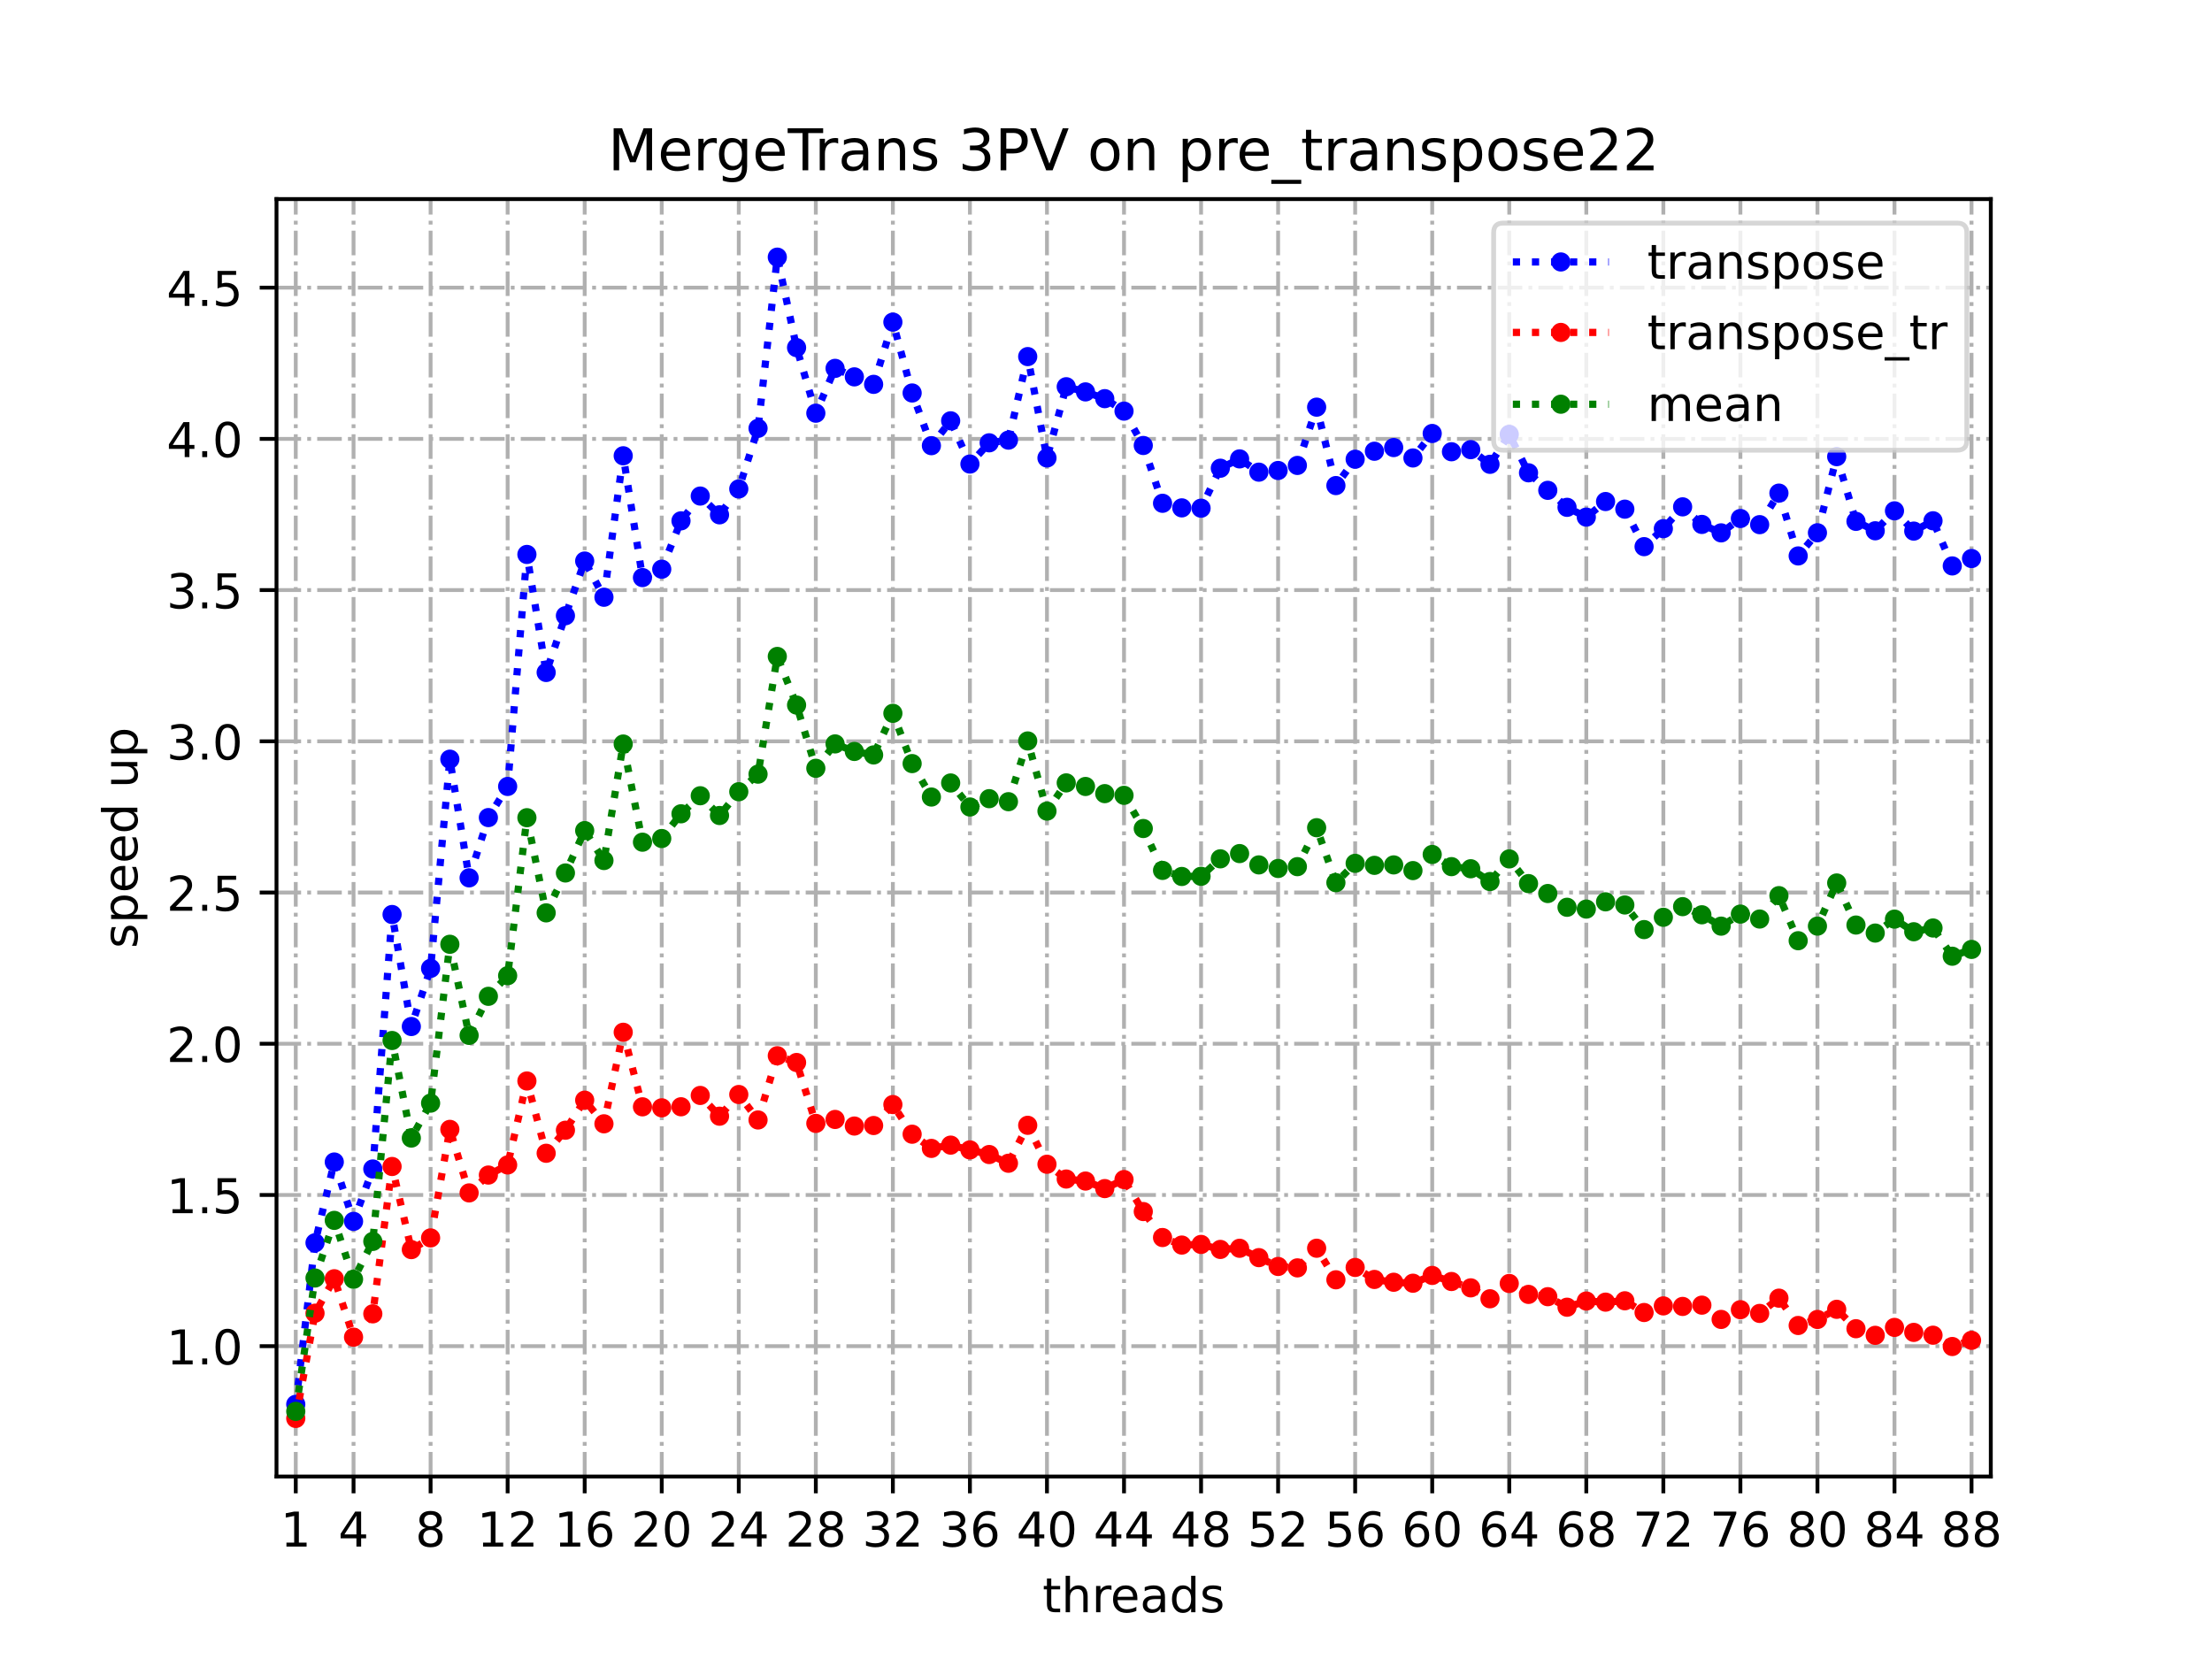 <?xml version="1.0" encoding="utf-8" standalone="no"?>
<!DOCTYPE svg PUBLIC "-//W3C//DTD SVG 1.1//EN"
  "http://www.w3.org/Graphics/SVG/1.1/DTD/svg11.dtd">
<!-- Created with matplotlib (https://matplotlib.org/) -->
<svg height="345.6pt" version="1.1" viewBox="0 0 460.8 345.6" width="460.8pt" xmlns="http://www.w3.org/2000/svg" xmlns:xlink="http://www.w3.org/1999/xlink">
 <defs>
  <style type="text/css">
*{stroke-linecap:butt;stroke-linejoin:round;}
  </style>
 </defs>
 <g id="figure_1">
  <g id="patch_1">
   <path d="M 0 345.6 
L 460.8 345.6 
L 460.8 0 
L 0 0 
z
" style="fill:#ffffff;"/>
  </g>
  <g id="axes_1">
   <g id="patch_2">
    <path d="M 57.6 307.584 
L 414.72 307.584 
L 414.72 41.472 
L 57.6 41.472 
z
" style="fill:#ffffff;"/>
   </g>
   <g id="matplotlib.axis_1">
    <g id="xtick_1">
     <g id="line2d_1">
      <path clip-path="url(#pc96063a483)" d="M 61.613 307.584 
L 61.613 41.472 
" style="fill:none;stroke:#b0b0b0;stroke-dasharray:5.12,1.28,0.8,1.28;stroke-dashoffset:0;stroke-width:0.8;"/>
     </g>
     <g id="line2d_2">
      <defs>
       <path d="M 0 0 
L 0 3.5 
" id="m35f1d1f768" style="stroke:#000000;stroke-width:0.8;"/>
      </defs>
      <g>
       <use style="stroke:#000000;stroke-width:0.8;" x="61.613" xlink:href="#m35f1d1f768" y="307.584"/>
      </g>
     </g>
     <g id="text_1">
      <!-- 1 -->
      <defs>
       <path d="M 12.406 8.297 
L 28.516 8.297 
L 28.516 63.922 
L 10.984 60.406 
L 10.984 69.391 
L 28.422 72.906 
L 38.281 72.906 
L 38.281 8.297 
L 54.391 8.297 
L 54.391 0 
L 12.406 0 
z
" id="DejaVuSans-49"/>
      </defs>
      <g transform="translate(58.431 322.182)scale(0.1 -0.1)">
       <use xlink:href="#DejaVuSans-49"/>
      </g>
     </g>
    </g>
    <g id="xtick_2">
     <g id="line2d_3">
      <path clip-path="url(#pc96063a483)" d="M 73.65 307.584 
L 73.65 41.472 
" style="fill:none;stroke:#b0b0b0;stroke-dasharray:5.12,1.28,0.8,1.28;stroke-dashoffset:0;stroke-width:0.8;"/>
     </g>
     <g id="line2d_4">
      <g>
       <use style="stroke:#000000;stroke-width:0.8;" x="73.65" xlink:href="#m35f1d1f768" y="307.584"/>
      </g>
     </g>
     <g id="text_2">
      <!-- 4 -->
      <defs>
       <path d="M 37.797 64.312 
L 12.891 25.391 
L 37.797 25.391 
z
M 35.203 72.906 
L 47.609 72.906 
L 47.609 25.391 
L 58.016 25.391 
L 58.016 17.188 
L 47.609 17.188 
L 47.609 0 
L 37.797 0 
L 37.797 17.188 
L 4.891 17.188 
L 4.891 26.703 
z
" id="DejaVuSans-52"/>
      </defs>
      <g transform="translate(70.469 322.182)scale(0.1 -0.1)">
       <use xlink:href="#DejaVuSans-52"/>
      </g>
     </g>
    </g>
    <g id="xtick_3">
     <g id="line2d_5">
      <path clip-path="url(#pc96063a483)" d="M 89.701 307.584 
L 89.701 41.472 
" style="fill:none;stroke:#b0b0b0;stroke-dasharray:5.12,1.28,0.8,1.28;stroke-dashoffset:0;stroke-width:0.8;"/>
     </g>
     <g id="line2d_6">
      <g>
       <use style="stroke:#000000;stroke-width:0.8;" x="89.701" xlink:href="#m35f1d1f768" y="307.584"/>
      </g>
     </g>
     <g id="text_3">
      <!-- 8 -->
      <defs>
       <path d="M 31.781 34.625 
Q 24.75 34.625 20.719 30.859 
Q 16.703 27.094 16.703 20.516 
Q 16.703 13.922 20.719 10.156 
Q 24.75 6.391 31.781 6.391 
Q 38.812 6.391 42.859 10.172 
Q 46.922 13.969 46.922 20.516 
Q 46.922 27.094 42.891 30.859 
Q 38.875 34.625 31.781 34.625 
z
M 21.922 38.812 
Q 15.578 40.375 12.031 44.719 
Q 8.5 49.078 8.5 55.328 
Q 8.5 64.062 14.719 69.141 
Q 20.953 74.219 31.781 74.219 
Q 42.672 74.219 48.875 69.141 
Q 55.078 64.062 55.078 55.328 
Q 55.078 49.078 51.531 44.719 
Q 48 40.375 41.703 38.812 
Q 48.828 37.156 52.797 32.312 
Q 56.781 27.484 56.781 20.516 
Q 56.781 9.906 50.312 4.234 
Q 43.844 -1.422 31.781 -1.422 
Q 19.734 -1.422 13.25 4.234 
Q 6.781 9.906 6.781 20.516 
Q 6.781 27.484 10.781 32.312 
Q 14.797 37.156 21.922 38.812 
z
M 18.312 54.391 
Q 18.312 48.734 21.844 45.562 
Q 25.391 42.391 31.781 42.391 
Q 38.141 42.391 41.719 45.562 
Q 45.312 48.734 45.312 54.391 
Q 45.312 60.062 41.719 63.234 
Q 38.141 66.406 31.781 66.406 
Q 25.391 66.406 21.844 63.234 
Q 18.312 60.062 18.312 54.391 
z
" id="DejaVuSans-56"/>
      </defs>
      <g transform="translate(86.519 322.182)scale(0.1 -0.1)">
       <use xlink:href="#DejaVuSans-56"/>
      </g>
     </g>
    </g>
    <g id="xtick_4">
     <g id="line2d_7">
      <path clip-path="url(#pc96063a483)" d="M 105.751 307.584 
L 105.751 41.472 
" style="fill:none;stroke:#b0b0b0;stroke-dasharray:5.12,1.28,0.8,1.28;stroke-dashoffset:0;stroke-width:0.8;"/>
     </g>
     <g id="line2d_8">
      <g>
       <use style="stroke:#000000;stroke-width:0.8;" x="105.751" xlink:href="#m35f1d1f768" y="307.584"/>
      </g>
     </g>
     <g id="text_4">
      <!-- 12 -->
      <defs>
       <path d="M 19.188 8.297 
L 53.609 8.297 
L 53.609 0 
L 7.328 0 
L 7.328 8.297 
Q 12.938 14.109 22.625 23.891 
Q 32.328 33.688 34.812 36.531 
Q 39.547 41.844 41.422 45.531 
Q 43.312 49.219 43.312 52.781 
Q 43.312 58.594 39.234 62.25 
Q 35.156 65.922 28.609 65.922 
Q 23.969 65.922 18.812 64.312 
Q 13.672 62.703 7.812 59.422 
L 7.812 69.391 
Q 13.766 71.781 18.938 73 
Q 24.125 74.219 28.422 74.219 
Q 39.75 74.219 46.484 68.547 
Q 53.219 62.891 53.219 53.422 
Q 53.219 48.922 51.531 44.891 
Q 49.859 40.875 45.406 35.406 
Q 44.188 33.984 37.641 27.219 
Q 31.109 20.453 19.188 8.297 
z
" id="DejaVuSans-50"/>
      </defs>
      <g transform="translate(99.389 322.182)scale(0.1 -0.1)">
       <use xlink:href="#DejaVuSans-49"/>
       <use x="63.623" xlink:href="#DejaVuSans-50"/>
      </g>
     </g>
    </g>
    <g id="xtick_5">
     <g id="line2d_9">
      <path clip-path="url(#pc96063a483)" d="M 121.801 307.584 
L 121.801 41.472 
" style="fill:none;stroke:#b0b0b0;stroke-dasharray:5.12,1.28,0.8,1.28;stroke-dashoffset:0;stroke-width:0.8;"/>
     </g>
     <g id="line2d_10">
      <g>
       <use style="stroke:#000000;stroke-width:0.8;" x="121.801" xlink:href="#m35f1d1f768" y="307.584"/>
      </g>
     </g>
     <g id="text_5">
      <!-- 16 -->
      <defs>
       <path d="M 33.016 40.375 
Q 26.375 40.375 22.484 35.828 
Q 18.609 31.297 18.609 23.391 
Q 18.609 15.531 22.484 10.953 
Q 26.375 6.391 33.016 6.391 
Q 39.656 6.391 43.531 10.953 
Q 47.406 15.531 47.406 23.391 
Q 47.406 31.297 43.531 35.828 
Q 39.656 40.375 33.016 40.375 
z
M 52.594 71.297 
L 52.594 62.312 
Q 48.875 64.062 45.094 64.984 
Q 41.312 65.922 37.594 65.922 
Q 27.828 65.922 22.672 59.328 
Q 17.531 52.734 16.797 39.406 
Q 19.672 43.656 24.016 45.922 
Q 28.375 48.188 33.594 48.188 
Q 44.578 48.188 50.953 41.516 
Q 57.328 34.859 57.328 23.391 
Q 57.328 12.156 50.688 5.359 
Q 44.047 -1.422 33.016 -1.422 
Q 20.359 -1.422 13.672 8.266 
Q 6.984 17.969 6.984 36.375 
Q 6.984 53.656 15.188 63.938 
Q 23.391 74.219 37.203 74.219 
Q 40.922 74.219 44.703 73.484 
Q 48.484 72.75 52.594 71.297 
z
" id="DejaVuSans-54"/>
      </defs>
      <g transform="translate(115.439 322.182)scale(0.1 -0.1)">
       <use xlink:href="#DejaVuSans-49"/>
       <use x="63.623" xlink:href="#DejaVuSans-54"/>
      </g>
     </g>
    </g>
    <g id="xtick_6">
     <g id="line2d_11">
      <path clip-path="url(#pc96063a483)" d="M 137.852 307.584 
L 137.852 41.472 
" style="fill:none;stroke:#b0b0b0;stroke-dasharray:5.12,1.28,0.8,1.28;stroke-dashoffset:0;stroke-width:0.8;"/>
     </g>
     <g id="line2d_12">
      <g>
       <use style="stroke:#000000;stroke-width:0.8;" x="137.852" xlink:href="#m35f1d1f768" y="307.584"/>
      </g>
     </g>
     <g id="text_6">
      <!-- 20 -->
      <defs>
       <path d="M 31.781 66.406 
Q 24.172 66.406 20.328 58.906 
Q 16.5 51.422 16.5 36.375 
Q 16.5 21.391 20.328 13.891 
Q 24.172 6.391 31.781 6.391 
Q 39.453 6.391 43.281 13.891 
Q 47.125 21.391 47.125 36.375 
Q 47.125 51.422 43.281 58.906 
Q 39.453 66.406 31.781 66.406 
z
M 31.781 74.219 
Q 44.047 74.219 50.516 64.516 
Q 56.984 54.828 56.984 36.375 
Q 56.984 17.969 50.516 8.266 
Q 44.047 -1.422 31.781 -1.422 
Q 19.531 -1.422 13.062 8.266 
Q 6.594 17.969 6.594 36.375 
Q 6.594 54.828 13.062 64.516 
Q 19.531 74.219 31.781 74.219 
z
" id="DejaVuSans-48"/>
      </defs>
      <g transform="translate(131.489 322.182)scale(0.1 -0.1)">
       <use xlink:href="#DejaVuSans-50"/>
       <use x="63.623" xlink:href="#DejaVuSans-48"/>
      </g>
     </g>
    </g>
    <g id="xtick_7">
     <g id="line2d_13">
      <path clip-path="url(#pc96063a483)" d="M 153.902 307.584 
L 153.902 41.472 
" style="fill:none;stroke:#b0b0b0;stroke-dasharray:5.12,1.28,0.8,1.28;stroke-dashoffset:0;stroke-width:0.8;"/>
     </g>
     <g id="line2d_14">
      <g>
       <use style="stroke:#000000;stroke-width:0.8;" x="153.902" xlink:href="#m35f1d1f768" y="307.584"/>
      </g>
     </g>
     <g id="text_7">
      <!-- 24 -->
      <g transform="translate(147.54 322.182)scale(0.1 -0.1)">
       <use xlink:href="#DejaVuSans-50"/>
       <use x="63.623" xlink:href="#DejaVuSans-52"/>
      </g>
     </g>
    </g>
    <g id="xtick_8">
     <g id="line2d_15">
      <path clip-path="url(#pc96063a483)" d="M 169.952 307.584 
L 169.952 41.472 
" style="fill:none;stroke:#b0b0b0;stroke-dasharray:5.12,1.28,0.8,1.28;stroke-dashoffset:0;stroke-width:0.8;"/>
     </g>
     <g id="line2d_16">
      <g>
       <use style="stroke:#000000;stroke-width:0.8;" x="169.952" xlink:href="#m35f1d1f768" y="307.584"/>
      </g>
     </g>
     <g id="text_8">
      <!-- 28 -->
      <g transform="translate(163.59 322.182)scale(0.1 -0.1)">
       <use xlink:href="#DejaVuSans-50"/>
       <use x="63.623" xlink:href="#DejaVuSans-56"/>
      </g>
     </g>
    </g>
    <g id="xtick_9">
     <g id="line2d_17">
      <path clip-path="url(#pc96063a483)" d="M 186.003 307.584 
L 186.003 41.472 
" style="fill:none;stroke:#b0b0b0;stroke-dasharray:5.12,1.28,0.8,1.28;stroke-dashoffset:0;stroke-width:0.8;"/>
     </g>
     <g id="line2d_18">
      <g>
       <use style="stroke:#000000;stroke-width:0.8;" x="186.003" xlink:href="#m35f1d1f768" y="307.584"/>
      </g>
     </g>
     <g id="text_9">
      <!-- 32 -->
      <defs>
       <path d="M 40.578 39.312 
Q 47.656 37.797 51.625 33 
Q 55.609 28.219 55.609 21.188 
Q 55.609 10.406 48.188 4.484 
Q 40.766 -1.422 27.094 -1.422 
Q 22.516 -1.422 17.656 -0.516 
Q 12.797 0.391 7.625 2.203 
L 7.625 11.719 
Q 11.719 9.328 16.594 8.109 
Q 21.484 6.891 26.812 6.891 
Q 36.078 6.891 40.938 10.547 
Q 45.797 14.203 45.797 21.188 
Q 45.797 27.641 41.281 31.266 
Q 36.766 34.906 28.719 34.906 
L 20.219 34.906 
L 20.219 43.016 
L 29.109 43.016 
Q 36.375 43.016 40.234 45.922 
Q 44.094 48.828 44.094 54.297 
Q 44.094 59.906 40.109 62.906 
Q 36.141 65.922 28.719 65.922 
Q 24.656 65.922 20.016 65.031 
Q 15.375 64.156 9.812 62.312 
L 9.812 71.094 
Q 15.438 72.656 20.344 73.438 
Q 25.25 74.219 29.594 74.219 
Q 40.828 74.219 47.359 69.109 
Q 53.906 64.016 53.906 55.328 
Q 53.906 49.266 50.438 45.094 
Q 46.969 40.922 40.578 39.312 
z
" id="DejaVuSans-51"/>
      </defs>
      <g transform="translate(179.64 322.182)scale(0.1 -0.1)">
       <use xlink:href="#DejaVuSans-51"/>
       <use x="63.623" xlink:href="#DejaVuSans-50"/>
      </g>
     </g>
    </g>
    <g id="xtick_10">
     <g id="line2d_19">
      <path clip-path="url(#pc96063a483)" d="M 202.053 307.584 
L 202.053 41.472 
" style="fill:none;stroke:#b0b0b0;stroke-dasharray:5.12,1.28,0.8,1.28;stroke-dashoffset:0;stroke-width:0.8;"/>
     </g>
     <g id="line2d_20">
      <g>
       <use style="stroke:#000000;stroke-width:0.8;" x="202.053" xlink:href="#m35f1d1f768" y="307.584"/>
      </g>
     </g>
     <g id="text_10">
      <!-- 36 -->
      <g transform="translate(195.691 322.182)scale(0.1 -0.1)">
       <use xlink:href="#DejaVuSans-51"/>
       <use x="63.623" xlink:href="#DejaVuSans-54"/>
      </g>
     </g>
    </g>
    <g id="xtick_11">
     <g id="line2d_21">
      <path clip-path="url(#pc96063a483)" d="M 218.103 307.584 
L 218.103 41.472 
" style="fill:none;stroke:#b0b0b0;stroke-dasharray:5.12,1.28,0.8,1.28;stroke-dashoffset:0;stroke-width:0.8;"/>
     </g>
     <g id="line2d_22">
      <g>
       <use style="stroke:#000000;stroke-width:0.8;" x="218.103" xlink:href="#m35f1d1f768" y="307.584"/>
      </g>
     </g>
     <g id="text_11">
      <!-- 40 -->
      <g transform="translate(211.741 322.182)scale(0.1 -0.1)">
       <use xlink:href="#DejaVuSans-52"/>
       <use x="63.623" xlink:href="#DejaVuSans-48"/>
      </g>
     </g>
    </g>
    <g id="xtick_12">
     <g id="line2d_23">
      <path clip-path="url(#pc96063a483)" d="M 234.154 307.584 
L 234.154 41.472 
" style="fill:none;stroke:#b0b0b0;stroke-dasharray:5.12,1.28,0.8,1.28;stroke-dashoffset:0;stroke-width:0.8;"/>
     </g>
     <g id="line2d_24">
      <g>
       <use style="stroke:#000000;stroke-width:0.8;" x="234.154" xlink:href="#m35f1d1f768" y="307.584"/>
      </g>
     </g>
     <g id="text_12">
      <!-- 44 -->
      <g transform="translate(227.791 322.182)scale(0.1 -0.1)">
       <use xlink:href="#DejaVuSans-52"/>
       <use x="63.623" xlink:href="#DejaVuSans-52"/>
      </g>
     </g>
    </g>
    <g id="xtick_13">
     <g id="line2d_25">
      <path clip-path="url(#pc96063a483)" d="M 250.204 307.584 
L 250.204 41.472 
" style="fill:none;stroke:#b0b0b0;stroke-dasharray:5.12,1.28,0.8,1.28;stroke-dashoffset:0;stroke-width:0.8;"/>
     </g>
     <g id="line2d_26">
      <g>
       <use style="stroke:#000000;stroke-width:0.8;" x="250.204" xlink:href="#m35f1d1f768" y="307.584"/>
      </g>
     </g>
     <g id="text_13">
      <!-- 48 -->
      <g transform="translate(243.842 322.182)scale(0.1 -0.1)">
       <use xlink:href="#DejaVuSans-52"/>
       <use x="63.623" xlink:href="#DejaVuSans-56"/>
      </g>
     </g>
    </g>
    <g id="xtick_14">
     <g id="line2d_27">
      <path clip-path="url(#pc96063a483)" d="M 266.254 307.584 
L 266.254 41.472 
" style="fill:none;stroke:#b0b0b0;stroke-dasharray:5.12,1.28,0.8,1.28;stroke-dashoffset:0;stroke-width:0.8;"/>
     </g>
     <g id="line2d_28">
      <g>
       <use style="stroke:#000000;stroke-width:0.8;" x="266.254" xlink:href="#m35f1d1f768" y="307.584"/>
      </g>
     </g>
     <g id="text_14">
      <!-- 52 -->
      <defs>
       <path d="M 10.797 72.906 
L 49.516 72.906 
L 49.516 64.594 
L 19.828 64.594 
L 19.828 46.734 
Q 21.969 47.469 24.109 47.828 
Q 26.266 48.188 28.422 48.188 
Q 40.625 48.188 47.75 41.5 
Q 54.891 34.812 54.891 23.391 
Q 54.891 11.625 47.562 5.094 
Q 40.234 -1.422 26.906 -1.422 
Q 22.312 -1.422 17.547 -0.641 
Q 12.797 0.141 7.719 1.703 
L 7.719 11.625 
Q 12.109 9.234 16.797 8.062 
Q 21.484 6.891 26.703 6.891 
Q 35.156 6.891 40.078 11.328 
Q 45.016 15.766 45.016 23.391 
Q 45.016 31 40.078 35.438 
Q 35.156 39.891 26.703 39.891 
Q 22.75 39.891 18.812 39.016 
Q 14.891 38.141 10.797 36.281 
z
" id="DejaVuSans-53"/>
      </defs>
      <g transform="translate(259.892 322.182)scale(0.1 -0.1)">
       <use xlink:href="#DejaVuSans-53"/>
       <use x="63.623" xlink:href="#DejaVuSans-50"/>
      </g>
     </g>
    </g>
    <g id="xtick_15">
     <g id="line2d_29">
      <path clip-path="url(#pc96063a483)" d="M 282.305 307.584 
L 282.305 41.472 
" style="fill:none;stroke:#b0b0b0;stroke-dasharray:5.12,1.28,0.8,1.28;stroke-dashoffset:0;stroke-width:0.8;"/>
     </g>
     <g id="line2d_30">
      <g>
       <use style="stroke:#000000;stroke-width:0.8;" x="282.305" xlink:href="#m35f1d1f768" y="307.584"/>
      </g>
     </g>
     <g id="text_15">
      <!-- 56 -->
      <g transform="translate(275.942 322.182)scale(0.1 -0.1)">
       <use xlink:href="#DejaVuSans-53"/>
       <use x="63.623" xlink:href="#DejaVuSans-54"/>
      </g>
     </g>
    </g>
    <g id="xtick_16">
     <g id="line2d_31">
      <path clip-path="url(#pc96063a483)" d="M 298.355 307.584 
L 298.355 41.472 
" style="fill:none;stroke:#b0b0b0;stroke-dasharray:5.12,1.28,0.8,1.28;stroke-dashoffset:0;stroke-width:0.8;"/>
     </g>
     <g id="line2d_32">
      <g>
       <use style="stroke:#000000;stroke-width:0.8;" x="298.355" xlink:href="#m35f1d1f768" y="307.584"/>
      </g>
     </g>
     <g id="text_16">
      <!-- 60 -->
      <g transform="translate(291.993 322.182)scale(0.1 -0.1)">
       <use xlink:href="#DejaVuSans-54"/>
       <use x="63.623" xlink:href="#DejaVuSans-48"/>
      </g>
     </g>
    </g>
    <g id="xtick_17">
     <g id="line2d_33">
      <path clip-path="url(#pc96063a483)" d="M 314.405 307.584 
L 314.405 41.472 
" style="fill:none;stroke:#b0b0b0;stroke-dasharray:5.12,1.28,0.8,1.28;stroke-dashoffset:0;stroke-width:0.8;"/>
     </g>
     <g id="line2d_34">
      <g>
       <use style="stroke:#000000;stroke-width:0.8;" x="314.405" xlink:href="#m35f1d1f768" y="307.584"/>
      </g>
     </g>
     <g id="text_17">
      <!-- 64 -->
      <g transform="translate(308.043 322.182)scale(0.1 -0.1)">
       <use xlink:href="#DejaVuSans-54"/>
       <use x="63.623" xlink:href="#DejaVuSans-52"/>
      </g>
     </g>
    </g>
    <g id="xtick_18">
     <g id="line2d_35">
      <path clip-path="url(#pc96063a483)" d="M 330.456 307.584 
L 330.456 41.472 
" style="fill:none;stroke:#b0b0b0;stroke-dasharray:5.12,1.28,0.8,1.28;stroke-dashoffset:0;stroke-width:0.8;"/>
     </g>
     <g id="line2d_36">
      <g>
       <use style="stroke:#000000;stroke-width:0.8;" x="330.456" xlink:href="#m35f1d1f768" y="307.584"/>
      </g>
     </g>
     <g id="text_18">
      <!-- 68 -->
      <g transform="translate(324.093 322.182)scale(0.1 -0.1)">
       <use xlink:href="#DejaVuSans-54"/>
       <use x="63.623" xlink:href="#DejaVuSans-56"/>
      </g>
     </g>
    </g>
    <g id="xtick_19">
     <g id="line2d_37">
      <path clip-path="url(#pc96063a483)" d="M 346.506 307.584 
L 346.506 41.472 
" style="fill:none;stroke:#b0b0b0;stroke-dasharray:5.12,1.28,0.8,1.28;stroke-dashoffset:0;stroke-width:0.8;"/>
     </g>
     <g id="line2d_38">
      <g>
       <use style="stroke:#000000;stroke-width:0.8;" x="346.506" xlink:href="#m35f1d1f768" y="307.584"/>
      </g>
     </g>
     <g id="text_19">
      <!-- 72 -->
      <defs>
       <path d="M 8.203 72.906 
L 55.078 72.906 
L 55.078 68.703 
L 28.609 0 
L 18.312 0 
L 43.219 64.594 
L 8.203 64.594 
z
" id="DejaVuSans-55"/>
      </defs>
      <g transform="translate(340.144 322.182)scale(0.1 -0.1)">
       <use xlink:href="#DejaVuSans-55"/>
       <use x="63.623" xlink:href="#DejaVuSans-50"/>
      </g>
     </g>
    </g>
    <g id="xtick_20">
     <g id="line2d_39">
      <path clip-path="url(#pc96063a483)" d="M 362.556 307.584 
L 362.556 41.472 
" style="fill:none;stroke:#b0b0b0;stroke-dasharray:5.12,1.28,0.8,1.28;stroke-dashoffset:0;stroke-width:0.8;"/>
     </g>
     <g id="line2d_40">
      <g>
       <use style="stroke:#000000;stroke-width:0.8;" x="362.556" xlink:href="#m35f1d1f768" y="307.584"/>
      </g>
     </g>
     <g id="text_20">
      <!-- 76 -->
      <g transform="translate(356.194 322.182)scale(0.1 -0.1)">
       <use xlink:href="#DejaVuSans-55"/>
       <use x="63.623" xlink:href="#DejaVuSans-54"/>
      </g>
     </g>
    </g>
    <g id="xtick_21">
     <g id="line2d_41">
      <path clip-path="url(#pc96063a483)" d="M 378.607 307.584 
L 378.607 41.472 
" style="fill:none;stroke:#b0b0b0;stroke-dasharray:5.12,1.28,0.8,1.28;stroke-dashoffset:0;stroke-width:0.8;"/>
     </g>
     <g id="line2d_42">
      <g>
       <use style="stroke:#000000;stroke-width:0.8;" x="378.607" xlink:href="#m35f1d1f768" y="307.584"/>
      </g>
     </g>
     <g id="text_21">
      <!-- 80 -->
      <g transform="translate(372.244 322.182)scale(0.1 -0.1)">
       <use xlink:href="#DejaVuSans-56"/>
       <use x="63.623" xlink:href="#DejaVuSans-48"/>
      </g>
     </g>
    </g>
    <g id="xtick_22">
     <g id="line2d_43">
      <path clip-path="url(#pc96063a483)" d="M 394.657 307.584 
L 394.657 41.472 
" style="fill:none;stroke:#b0b0b0;stroke-dasharray:5.12,1.28,0.8,1.28;stroke-dashoffset:0;stroke-width:0.8;"/>
     </g>
     <g id="line2d_44">
      <g>
       <use style="stroke:#000000;stroke-width:0.8;" x="394.657" xlink:href="#m35f1d1f768" y="307.584"/>
      </g>
     </g>
     <g id="text_22">
      <!-- 84 -->
      <g transform="translate(388.295 322.182)scale(0.1 -0.1)">
       <use xlink:href="#DejaVuSans-56"/>
       <use x="63.623" xlink:href="#DejaVuSans-52"/>
      </g>
     </g>
    </g>
    <g id="xtick_23">
     <g id="line2d_45">
      <path clip-path="url(#pc96063a483)" d="M 410.707 307.584 
L 410.707 41.472 
" style="fill:none;stroke:#b0b0b0;stroke-dasharray:5.12,1.28,0.8,1.28;stroke-dashoffset:0;stroke-width:0.8;"/>
     </g>
     <g id="line2d_46">
      <g>
       <use style="stroke:#000000;stroke-width:0.8;" x="410.707" xlink:href="#m35f1d1f768" y="307.584"/>
      </g>
     </g>
     <g id="text_23">
      <!-- 88 -->
      <g transform="translate(404.345 322.182)scale(0.1 -0.1)">
       <use xlink:href="#DejaVuSans-56"/>
       <use x="63.623" xlink:href="#DejaVuSans-56"/>
      </g>
     </g>
    </g>
    <g id="text_24">
     <!-- threads -->
     <defs>
      <path d="M 18.312 70.219 
L 18.312 54.688 
L 36.812 54.688 
L 36.812 47.703 
L 18.312 47.703 
L 18.312 18.016 
Q 18.312 11.328 20.141 9.422 
Q 21.969 7.516 27.594 7.516 
L 36.812 7.516 
L 36.812 0 
L 27.594 0 
Q 17.188 0 13.234 3.875 
Q 9.281 7.766 9.281 18.016 
L 9.281 47.703 
L 2.688 47.703 
L 2.688 54.688 
L 9.281 54.688 
L 9.281 70.219 
z
" id="DejaVuSans-116"/>
      <path d="M 54.891 33.016 
L 54.891 0 
L 45.906 0 
L 45.906 32.719 
Q 45.906 40.484 42.875 44.328 
Q 39.844 48.188 33.797 48.188 
Q 26.516 48.188 22.312 43.547 
Q 18.109 38.922 18.109 30.906 
L 18.109 0 
L 9.078 0 
L 9.078 75.984 
L 18.109 75.984 
L 18.109 46.188 
Q 21.344 51.125 25.703 53.562 
Q 30.078 56 35.797 56 
Q 45.219 56 50.047 50.172 
Q 54.891 44.344 54.891 33.016 
z
" id="DejaVuSans-104"/>
      <path d="M 41.109 46.297 
Q 39.594 47.172 37.812 47.578 
Q 36.031 48 33.891 48 
Q 26.266 48 22.188 43.047 
Q 18.109 38.094 18.109 28.812 
L 18.109 0 
L 9.078 0 
L 9.078 54.688 
L 18.109 54.688 
L 18.109 46.188 
Q 20.953 51.172 25.484 53.578 
Q 30.031 56 36.531 56 
Q 37.453 56 38.578 55.875 
Q 39.703 55.766 41.062 55.516 
z
" id="DejaVuSans-114"/>
      <path d="M 56.203 29.594 
L 56.203 25.203 
L 14.891 25.203 
Q 15.484 15.922 20.484 11.062 
Q 25.484 6.203 34.422 6.203 
Q 39.594 6.203 44.453 7.469 
Q 49.312 8.734 54.109 11.281 
L 54.109 2.781 
Q 49.266 0.734 44.188 -0.344 
Q 39.109 -1.422 33.891 -1.422 
Q 20.797 -1.422 13.156 6.188 
Q 5.516 13.812 5.516 26.812 
Q 5.516 40.234 12.766 48.109 
Q 20.016 56 32.328 56 
Q 43.359 56 49.781 48.891 
Q 56.203 41.797 56.203 29.594 
z
M 47.219 32.234 
Q 47.125 39.594 43.094 43.984 
Q 39.062 48.391 32.422 48.391 
Q 24.906 48.391 20.391 44.141 
Q 15.875 39.891 15.188 32.172 
z
" id="DejaVuSans-101"/>
      <path d="M 34.281 27.484 
Q 23.391 27.484 19.188 25 
Q 14.984 22.516 14.984 16.5 
Q 14.984 11.719 18.141 8.906 
Q 21.297 6.109 26.703 6.109 
Q 34.188 6.109 38.703 11.406 
Q 43.219 16.703 43.219 25.484 
L 43.219 27.484 
z
M 52.203 31.203 
L 52.203 0 
L 43.219 0 
L 43.219 8.297 
Q 40.141 3.328 35.547 0.953 
Q 30.953 -1.422 24.312 -1.422 
Q 15.922 -1.422 10.953 3.297 
Q 6 8.016 6 15.922 
Q 6 25.141 12.172 29.828 
Q 18.359 34.516 30.609 34.516 
L 43.219 34.516 
L 43.219 35.406 
Q 43.219 41.609 39.141 45 
Q 35.062 48.391 27.688 48.391 
Q 23 48.391 18.547 47.266 
Q 14.109 46.141 10.016 43.891 
L 10.016 52.203 
Q 14.938 54.109 19.578 55.047 
Q 24.219 56 28.609 56 
Q 40.484 56 46.344 49.844 
Q 52.203 43.703 52.203 31.203 
z
" id="DejaVuSans-97"/>
      <path d="M 45.406 46.391 
L 45.406 75.984 
L 54.391 75.984 
L 54.391 0 
L 45.406 0 
L 45.406 8.203 
Q 42.578 3.328 38.25 0.953 
Q 33.938 -1.422 27.875 -1.422 
Q 17.969 -1.422 11.734 6.484 
Q 5.516 14.406 5.516 27.297 
Q 5.516 40.188 11.734 48.094 
Q 17.969 56 27.875 56 
Q 33.938 56 38.25 53.625 
Q 42.578 51.266 45.406 46.391 
z
M 14.797 27.297 
Q 14.797 17.391 18.875 11.75 
Q 22.953 6.109 30.078 6.109 
Q 37.203 6.109 41.297 11.75 
Q 45.406 17.391 45.406 27.297 
Q 45.406 37.203 41.297 42.844 
Q 37.203 48.484 30.078 48.484 
Q 22.953 48.484 18.875 42.844 
Q 14.797 37.203 14.797 27.297 
z
" id="DejaVuSans-100"/>
      <path d="M 44.281 53.078 
L 44.281 44.578 
Q 40.484 46.531 36.375 47.5 
Q 32.281 48.484 27.875 48.484 
Q 21.188 48.484 17.844 46.438 
Q 14.5 44.391 14.5 40.281 
Q 14.5 37.156 16.891 35.375 
Q 19.281 33.594 26.516 31.984 
L 29.594 31.297 
Q 39.156 29.25 43.188 25.516 
Q 47.219 21.781 47.219 15.094 
Q 47.219 7.469 41.188 3.016 
Q 35.156 -1.422 24.609 -1.422 
Q 20.219 -1.422 15.453 -0.562 
Q 10.688 0.297 5.422 2 
L 5.422 11.281 
Q 10.406 8.688 15.234 7.391 
Q 20.062 6.109 24.812 6.109 
Q 31.156 6.109 34.562 8.281 
Q 37.984 10.453 37.984 14.406 
Q 37.984 18.062 35.516 20.016 
Q 33.062 21.969 24.703 23.781 
L 21.578 24.516 
Q 13.234 26.266 9.516 29.906 
Q 5.812 33.547 5.812 39.891 
Q 5.812 47.609 11.281 51.797 
Q 16.75 56 26.812 56 
Q 31.781 56 36.172 55.266 
Q 40.578 54.547 44.281 53.078 
z
" id="DejaVuSans-115"/>
     </defs>
     <g transform="translate(217.169 335.861)scale(0.1 -0.1)">
      <use xlink:href="#DejaVuSans-116"/>
      <use x="39.209" xlink:href="#DejaVuSans-104"/>
      <use x="102.588" xlink:href="#DejaVuSans-114"/>
      <use x="141.451" xlink:href="#DejaVuSans-101"/>
      <use x="202.975" xlink:href="#DejaVuSans-97"/>
      <use x="264.254" xlink:href="#DejaVuSans-100"/>
      <use x="327.73" xlink:href="#DejaVuSans-115"/>
     </g>
    </g>
   </g>
   <g id="matplotlib.axis_2">
    <g id="ytick_1">
     <g id="line2d_47">
      <path clip-path="url(#pc96063a483)" d="M 57.6 280.432 
L 414.72 280.432 
" style="fill:none;stroke:#b0b0b0;stroke-dasharray:5.12,1.28,0.8,1.28;stroke-dashoffset:0;stroke-width:0.8;"/>
     </g>
     <g id="line2d_48">
      <defs>
       <path d="M 0 0 
L -3.5 0 
" id="md47bb01f02" style="stroke:#000000;stroke-width:0.8;"/>
      </defs>
      <g>
       <use style="stroke:#000000;stroke-width:0.8;" x="57.6" xlink:href="#md47bb01f02" y="280.432"/>
      </g>
     </g>
     <g id="text_25">
      <!-- 1.0 -->
      <defs>
       <path d="M 10.688 12.406 
L 21 12.406 
L 21 0 
L 10.688 0 
z
" id="DejaVuSans-46"/>
      </defs>
      <g transform="translate(34.697 284.232)scale(0.1 -0.1)">
       <use xlink:href="#DejaVuSans-49"/>
       <use x="63.623" xlink:href="#DejaVuSans-46"/>
       <use x="95.41" xlink:href="#DejaVuSans-48"/>
      </g>
     </g>
    </g>
    <g id="ytick_2">
     <g id="line2d_49">
      <path clip-path="url(#pc96063a483)" d="M 57.6 248.931 
L 414.72 248.931 
" style="fill:none;stroke:#b0b0b0;stroke-dasharray:5.12,1.28,0.8,1.28;stroke-dashoffset:0;stroke-width:0.8;"/>
     </g>
     <g id="line2d_50">
      <g>
       <use style="stroke:#000000;stroke-width:0.8;" x="57.6" xlink:href="#md47bb01f02" y="248.931"/>
      </g>
     </g>
     <g id="text_26">
      <!-- 1.5 -->
      <g transform="translate(34.697 252.731)scale(0.1 -0.1)">
       <use xlink:href="#DejaVuSans-49"/>
       <use x="63.623" xlink:href="#DejaVuSans-46"/>
       <use x="95.41" xlink:href="#DejaVuSans-53"/>
      </g>
     </g>
    </g>
    <g id="ytick_3">
     <g id="line2d_51">
      <path clip-path="url(#pc96063a483)" d="M 57.6 217.43 
L 414.72 217.43 
" style="fill:none;stroke:#b0b0b0;stroke-dasharray:5.12,1.28,0.8,1.28;stroke-dashoffset:0;stroke-width:0.8;"/>
     </g>
     <g id="line2d_52">
      <g>
       <use style="stroke:#000000;stroke-width:0.8;" x="57.6" xlink:href="#md47bb01f02" y="217.43"/>
      </g>
     </g>
     <g id="text_27">
      <!-- 2.0 -->
      <g transform="translate(34.697 221.23)scale(0.1 -0.1)">
       <use xlink:href="#DejaVuSans-50"/>
       <use x="63.623" xlink:href="#DejaVuSans-46"/>
       <use x="95.41" xlink:href="#DejaVuSans-48"/>
      </g>
     </g>
    </g>
    <g id="ytick_4">
     <g id="line2d_53">
      <path clip-path="url(#pc96063a483)" d="M 57.6 185.929 
L 414.72 185.929 
" style="fill:none;stroke:#b0b0b0;stroke-dasharray:5.12,1.28,0.8,1.28;stroke-dashoffset:0;stroke-width:0.8;"/>
     </g>
     <g id="line2d_54">
      <g>
       <use style="stroke:#000000;stroke-width:0.8;" x="57.6" xlink:href="#md47bb01f02" y="185.929"/>
      </g>
     </g>
     <g id="text_28">
      <!-- 2.5 -->
      <g transform="translate(34.697 189.729)scale(0.1 -0.1)">
       <use xlink:href="#DejaVuSans-50"/>
       <use x="63.623" xlink:href="#DejaVuSans-46"/>
       <use x="95.41" xlink:href="#DejaVuSans-53"/>
      </g>
     </g>
    </g>
    <g id="ytick_5">
     <g id="line2d_55">
      <path clip-path="url(#pc96063a483)" d="M 57.6 154.428 
L 414.72 154.428 
" style="fill:none;stroke:#b0b0b0;stroke-dasharray:5.12,1.28,0.8,1.28;stroke-dashoffset:0;stroke-width:0.8;"/>
     </g>
     <g id="line2d_56">
      <g>
       <use style="stroke:#000000;stroke-width:0.8;" x="57.6" xlink:href="#md47bb01f02" y="154.428"/>
      </g>
     </g>
     <g id="text_29">
      <!-- 3.0 -->
      <g transform="translate(34.697 158.228)scale(0.1 -0.1)">
       <use xlink:href="#DejaVuSans-51"/>
       <use x="63.623" xlink:href="#DejaVuSans-46"/>
       <use x="95.41" xlink:href="#DejaVuSans-48"/>
      </g>
     </g>
    </g>
    <g id="ytick_6">
     <g id="line2d_57">
      <path clip-path="url(#pc96063a483)" d="M 57.6 122.927 
L 414.72 122.927 
" style="fill:none;stroke:#b0b0b0;stroke-dasharray:5.12,1.28,0.8,1.28;stroke-dashoffset:0;stroke-width:0.8;"/>
     </g>
     <g id="line2d_58">
      <g>
       <use style="stroke:#000000;stroke-width:0.8;" x="57.6" xlink:href="#md47bb01f02" y="122.927"/>
      </g>
     </g>
     <g id="text_30">
      <!-- 3.5 -->
      <g transform="translate(34.697 126.727)scale(0.1 -0.1)">
       <use xlink:href="#DejaVuSans-51"/>
       <use x="63.623" xlink:href="#DejaVuSans-46"/>
       <use x="95.41" xlink:href="#DejaVuSans-53"/>
      </g>
     </g>
    </g>
    <g id="ytick_7">
     <g id="line2d_59">
      <path clip-path="url(#pc96063a483)" d="M 57.6 91.426 
L 414.72 91.426 
" style="fill:none;stroke:#b0b0b0;stroke-dasharray:5.12,1.28,0.8,1.28;stroke-dashoffset:0;stroke-width:0.8;"/>
     </g>
     <g id="line2d_60">
      <g>
       <use style="stroke:#000000;stroke-width:0.8;" x="57.6" xlink:href="#md47bb01f02" y="91.426"/>
      </g>
     </g>
     <g id="text_31">
      <!-- 4.0 -->
      <g transform="translate(34.697 95.226)scale(0.1 -0.1)">
       <use xlink:href="#DejaVuSans-52"/>
       <use x="63.623" xlink:href="#DejaVuSans-46"/>
       <use x="95.41" xlink:href="#DejaVuSans-48"/>
      </g>
     </g>
    </g>
    <g id="ytick_8">
     <g id="line2d_61">
      <path clip-path="url(#pc96063a483)" d="M 57.6 59.925 
L 414.72 59.925 
" style="fill:none;stroke:#b0b0b0;stroke-dasharray:5.12,1.28,0.8,1.28;stroke-dashoffset:0;stroke-width:0.8;"/>
     </g>
     <g id="line2d_62">
      <g>
       <use style="stroke:#000000;stroke-width:0.8;" x="57.6" xlink:href="#md47bb01f02" y="59.925"/>
      </g>
     </g>
     <g id="text_32">
      <!-- 4.5 -->
      <g transform="translate(34.697 63.725)scale(0.1 -0.1)">
       <use xlink:href="#DejaVuSans-52"/>
       <use x="63.623" xlink:href="#DejaVuSans-46"/>
       <use x="95.41" xlink:href="#DejaVuSans-53"/>
      </g>
     </g>
    </g>
    <g id="text_33">
     <!-- speed up -->
     <defs>
      <path d="M 18.109 8.203 
L 18.109 -20.797 
L 9.078 -20.797 
L 9.078 54.688 
L 18.109 54.688 
L 18.109 46.391 
Q 20.953 51.266 25.266 53.625 
Q 29.594 56 35.594 56 
Q 45.562 56 51.781 48.094 
Q 58.016 40.188 58.016 27.297 
Q 58.016 14.406 51.781 6.484 
Q 45.562 -1.422 35.594 -1.422 
Q 29.594 -1.422 25.266 0.953 
Q 20.953 3.328 18.109 8.203 
z
M 48.688 27.297 
Q 48.688 37.203 44.609 42.844 
Q 40.531 48.484 33.406 48.484 
Q 26.266 48.484 22.188 42.844 
Q 18.109 37.203 18.109 27.297 
Q 18.109 17.391 22.188 11.75 
Q 26.266 6.109 33.406 6.109 
Q 40.531 6.109 44.609 11.75 
Q 48.688 17.391 48.688 27.297 
z
" id="DejaVuSans-112"/>
      <path id="DejaVuSans-32"/>
      <path d="M 8.5 21.578 
L 8.5 54.688 
L 17.484 54.688 
L 17.484 21.922 
Q 17.484 14.156 20.5 10.266 
Q 23.531 6.391 29.594 6.391 
Q 36.859 6.391 41.078 11.031 
Q 45.312 15.672 45.312 23.688 
L 45.312 54.688 
L 54.297 54.688 
L 54.297 0 
L 45.312 0 
L 45.312 8.406 
Q 42.047 3.422 37.719 1 
Q 33.406 -1.422 27.688 -1.422 
Q 18.266 -1.422 13.375 4.438 
Q 8.5 10.297 8.5 21.578 
z
M 31.109 56 
z
" id="DejaVuSans-117"/>
     </defs>
     <g transform="translate(28.617 197.566)rotate(-90)scale(0.1 -0.1)">
      <use xlink:href="#DejaVuSans-115"/>
      <use x="52.1" xlink:href="#DejaVuSans-112"/>
      <use x="115.576" xlink:href="#DejaVuSans-101"/>
      <use x="177.1" xlink:href="#DejaVuSans-101"/>
      <use x="238.623" xlink:href="#DejaVuSans-100"/>
      <use x="302.1" xlink:href="#DejaVuSans-32"/>
      <use x="333.887" xlink:href="#DejaVuSans-117"/>
      <use x="397.266" xlink:href="#DejaVuSans-112"/>
     </g>
    </g>
   </g>
   <g id="line2d_63">
    <path clip-path="url(#pc96063a483)" d="M 61.613 292.546 
L 65.625 258.898 
L 69.638 242.069 
L 73.65 254.435 
L 77.663 243.52 
L 81.676 190.509 
L 85.688 213.84 
L 89.701 201.732 
L 93.713 158.152 
L 97.726 182.874 
L 101.738 170.317 
L 105.751 163.831 
L 109.764 115.501 
L 113.776 140.089 
L 117.789 128.266 
L 121.801 116.875 
L 125.814 124.417 
L 129.827 94.948 
L 133.839 120.319 
L 137.852 118.575 
L 141.864 108.5 
L 145.877 103.338 
L 149.889 107.247 
L 153.902 101.857 
L 157.915 89.23 
L 161.927 53.568 
L 165.94 72.416 
L 169.952 86.077 
L 173.965 76.738 
L 177.978 78.508 
L 181.99 80.068 
L 186.003 67.102 
L 190.015 81.865 
L 194.028 92.841 
L 198.04 87.664 
L 202.053 96.672 
L 206.066 92.246 
L 210.078 91.686 
L 214.091 74.285 
L 218.103 95.402 
L 222.116 80.565 
L 226.129 81.64 
L 230.141 83.048 
L 234.154 85.645 
L 238.166 92.803 
L 242.179 104.844 
L 246.191 105.799 
L 250.204 105.866 
L 254.217 97.54 
L 258.229 95.596 
L 262.242 98.36 
L 266.254 98.011 
L 270.267 96.957 
L 274.28 84.819 
L 278.292 101.154 
L 282.305 95.666 
L 286.317 94.004 
L 290.33 93.237 
L 294.342 95.403 
L 298.355 90.305 
L 302.368 94.109 
L 306.38 93.673 
L 310.393 96.725 
L 314.405 90.483 
L 318.418 98.494 
L 322.431 102.147 
L 326.443 105.686 
L 330.456 107.726 
L 334.468 104.478 
L 338.481 106.068 
L 342.493 113.877 
L 346.506 110.131 
L 350.519 105.587 
L 354.531 109.247 
L 358.544 111.006 
L 362.556 108.013 
L 366.569 109.294 
L 370.582 102.726 
L 374.594 115.812 
L 378.607 110.989 
L 382.619 95.128 
L 386.632 108.609 
L 390.644 110.572 
L 394.657 106.417 
L 398.67 110.637 
L 402.682 108.489 
L 406.695 117.892 
L 410.707 116.353 
" style="fill:none;stroke:#0000ff;stroke-dasharray:1.5,2.475;stroke-dashoffset:0;stroke-width:1.5;"/>
    <defs>
     <path d="M 0 1.5 
C 0.398 1.5 0.779 1.342 1.061 1.061 
C 1.342 0.779 1.5 0.398 1.5 0 
C 1.5 -0.398 1.342 -0.779 1.061 -1.061 
C 0.779 -1.342 0.398 -1.5 0 -1.5 
C -0.398 -1.5 -0.779 -1.342 -1.061 -1.061 
C -1.342 -0.779 -1.5 -0.398 -1.5 0 
C -1.5 0.398 -1.342 0.779 -1.061 1.061 
C -0.779 1.342 -0.398 1.5 0 1.5 
z
" id="mc1b691aa8e" style="stroke:#0000ff;"/>
    </defs>
    <g clip-path="url(#pc96063a483)">
     <use style="fill:#0000ff;stroke:#0000ff;" x="61.613" xlink:href="#mc1b691aa8e" y="292.546"/>
     <use style="fill:#0000ff;stroke:#0000ff;" x="65.625" xlink:href="#mc1b691aa8e" y="258.898"/>
     <use style="fill:#0000ff;stroke:#0000ff;" x="69.638" xlink:href="#mc1b691aa8e" y="242.069"/>
     <use style="fill:#0000ff;stroke:#0000ff;" x="73.65" xlink:href="#mc1b691aa8e" y="254.435"/>
     <use style="fill:#0000ff;stroke:#0000ff;" x="77.663" xlink:href="#mc1b691aa8e" y="243.52"/>
     <use style="fill:#0000ff;stroke:#0000ff;" x="81.676" xlink:href="#mc1b691aa8e" y="190.509"/>
     <use style="fill:#0000ff;stroke:#0000ff;" x="85.688" xlink:href="#mc1b691aa8e" y="213.84"/>
     <use style="fill:#0000ff;stroke:#0000ff;" x="89.701" xlink:href="#mc1b691aa8e" y="201.732"/>
     <use style="fill:#0000ff;stroke:#0000ff;" x="93.713" xlink:href="#mc1b691aa8e" y="158.152"/>
     <use style="fill:#0000ff;stroke:#0000ff;" x="97.726" xlink:href="#mc1b691aa8e" y="182.874"/>
     <use style="fill:#0000ff;stroke:#0000ff;" x="101.738" xlink:href="#mc1b691aa8e" y="170.317"/>
     <use style="fill:#0000ff;stroke:#0000ff;" x="105.751" xlink:href="#mc1b691aa8e" y="163.831"/>
     <use style="fill:#0000ff;stroke:#0000ff;" x="109.764" xlink:href="#mc1b691aa8e" y="115.501"/>
     <use style="fill:#0000ff;stroke:#0000ff;" x="113.776" xlink:href="#mc1b691aa8e" y="140.089"/>
     <use style="fill:#0000ff;stroke:#0000ff;" x="117.789" xlink:href="#mc1b691aa8e" y="128.266"/>
     <use style="fill:#0000ff;stroke:#0000ff;" x="121.801" xlink:href="#mc1b691aa8e" y="116.875"/>
     <use style="fill:#0000ff;stroke:#0000ff;" x="125.814" xlink:href="#mc1b691aa8e" y="124.417"/>
     <use style="fill:#0000ff;stroke:#0000ff;" x="129.827" xlink:href="#mc1b691aa8e" y="94.948"/>
     <use style="fill:#0000ff;stroke:#0000ff;" x="133.839" xlink:href="#mc1b691aa8e" y="120.319"/>
     <use style="fill:#0000ff;stroke:#0000ff;" x="137.852" xlink:href="#mc1b691aa8e" y="118.575"/>
     <use style="fill:#0000ff;stroke:#0000ff;" x="141.864" xlink:href="#mc1b691aa8e" y="108.5"/>
     <use style="fill:#0000ff;stroke:#0000ff;" x="145.877" xlink:href="#mc1b691aa8e" y="103.338"/>
     <use style="fill:#0000ff;stroke:#0000ff;" x="149.889" xlink:href="#mc1b691aa8e" y="107.247"/>
     <use style="fill:#0000ff;stroke:#0000ff;" x="153.902" xlink:href="#mc1b691aa8e" y="101.857"/>
     <use style="fill:#0000ff;stroke:#0000ff;" x="157.915" xlink:href="#mc1b691aa8e" y="89.23"/>
     <use style="fill:#0000ff;stroke:#0000ff;" x="161.927" xlink:href="#mc1b691aa8e" y="53.568"/>
     <use style="fill:#0000ff;stroke:#0000ff;" x="165.94" xlink:href="#mc1b691aa8e" y="72.416"/>
     <use style="fill:#0000ff;stroke:#0000ff;" x="169.952" xlink:href="#mc1b691aa8e" y="86.077"/>
     <use style="fill:#0000ff;stroke:#0000ff;" x="173.965" xlink:href="#mc1b691aa8e" y="76.738"/>
     <use style="fill:#0000ff;stroke:#0000ff;" x="177.978" xlink:href="#mc1b691aa8e" y="78.508"/>
     <use style="fill:#0000ff;stroke:#0000ff;" x="181.99" xlink:href="#mc1b691aa8e" y="80.068"/>
     <use style="fill:#0000ff;stroke:#0000ff;" x="186.003" xlink:href="#mc1b691aa8e" y="67.102"/>
     <use style="fill:#0000ff;stroke:#0000ff;" x="190.015" xlink:href="#mc1b691aa8e" y="81.865"/>
     <use style="fill:#0000ff;stroke:#0000ff;" x="194.028" xlink:href="#mc1b691aa8e" y="92.841"/>
     <use style="fill:#0000ff;stroke:#0000ff;" x="198.04" xlink:href="#mc1b691aa8e" y="87.664"/>
     <use style="fill:#0000ff;stroke:#0000ff;" x="202.053" xlink:href="#mc1b691aa8e" y="96.672"/>
     <use style="fill:#0000ff;stroke:#0000ff;" x="206.066" xlink:href="#mc1b691aa8e" y="92.246"/>
     <use style="fill:#0000ff;stroke:#0000ff;" x="210.078" xlink:href="#mc1b691aa8e" y="91.686"/>
     <use style="fill:#0000ff;stroke:#0000ff;" x="214.091" xlink:href="#mc1b691aa8e" y="74.285"/>
     <use style="fill:#0000ff;stroke:#0000ff;" x="218.103" xlink:href="#mc1b691aa8e" y="95.402"/>
     <use style="fill:#0000ff;stroke:#0000ff;" x="222.116" xlink:href="#mc1b691aa8e" y="80.565"/>
     <use style="fill:#0000ff;stroke:#0000ff;" x="226.129" xlink:href="#mc1b691aa8e" y="81.64"/>
     <use style="fill:#0000ff;stroke:#0000ff;" x="230.141" xlink:href="#mc1b691aa8e" y="83.048"/>
     <use style="fill:#0000ff;stroke:#0000ff;" x="234.154" xlink:href="#mc1b691aa8e" y="85.645"/>
     <use style="fill:#0000ff;stroke:#0000ff;" x="238.166" xlink:href="#mc1b691aa8e" y="92.803"/>
     <use style="fill:#0000ff;stroke:#0000ff;" x="242.179" xlink:href="#mc1b691aa8e" y="104.844"/>
     <use style="fill:#0000ff;stroke:#0000ff;" x="246.191" xlink:href="#mc1b691aa8e" y="105.799"/>
     <use style="fill:#0000ff;stroke:#0000ff;" x="250.204" xlink:href="#mc1b691aa8e" y="105.866"/>
     <use style="fill:#0000ff;stroke:#0000ff;" x="254.217" xlink:href="#mc1b691aa8e" y="97.54"/>
     <use style="fill:#0000ff;stroke:#0000ff;" x="258.229" xlink:href="#mc1b691aa8e" y="95.596"/>
     <use style="fill:#0000ff;stroke:#0000ff;" x="262.242" xlink:href="#mc1b691aa8e" y="98.36"/>
     <use style="fill:#0000ff;stroke:#0000ff;" x="266.254" xlink:href="#mc1b691aa8e" y="98.011"/>
     <use style="fill:#0000ff;stroke:#0000ff;" x="270.267" xlink:href="#mc1b691aa8e" y="96.957"/>
     <use style="fill:#0000ff;stroke:#0000ff;" x="274.28" xlink:href="#mc1b691aa8e" y="84.819"/>
     <use style="fill:#0000ff;stroke:#0000ff;" x="278.292" xlink:href="#mc1b691aa8e" y="101.154"/>
     <use style="fill:#0000ff;stroke:#0000ff;" x="282.305" xlink:href="#mc1b691aa8e" y="95.666"/>
     <use style="fill:#0000ff;stroke:#0000ff;" x="286.317" xlink:href="#mc1b691aa8e" y="94.004"/>
     <use style="fill:#0000ff;stroke:#0000ff;" x="290.33" xlink:href="#mc1b691aa8e" y="93.237"/>
     <use style="fill:#0000ff;stroke:#0000ff;" x="294.342" xlink:href="#mc1b691aa8e" y="95.403"/>
     <use style="fill:#0000ff;stroke:#0000ff;" x="298.355" xlink:href="#mc1b691aa8e" y="90.305"/>
     <use style="fill:#0000ff;stroke:#0000ff;" x="302.368" xlink:href="#mc1b691aa8e" y="94.109"/>
     <use style="fill:#0000ff;stroke:#0000ff;" x="306.38" xlink:href="#mc1b691aa8e" y="93.673"/>
     <use style="fill:#0000ff;stroke:#0000ff;" x="310.393" xlink:href="#mc1b691aa8e" y="96.725"/>
     <use style="fill:#0000ff;stroke:#0000ff;" x="314.405" xlink:href="#mc1b691aa8e" y="90.483"/>
     <use style="fill:#0000ff;stroke:#0000ff;" x="318.418" xlink:href="#mc1b691aa8e" y="98.494"/>
     <use style="fill:#0000ff;stroke:#0000ff;" x="322.431" xlink:href="#mc1b691aa8e" y="102.147"/>
     <use style="fill:#0000ff;stroke:#0000ff;" x="326.443" xlink:href="#mc1b691aa8e" y="105.686"/>
     <use style="fill:#0000ff;stroke:#0000ff;" x="330.456" xlink:href="#mc1b691aa8e" y="107.726"/>
     <use style="fill:#0000ff;stroke:#0000ff;" x="334.468" xlink:href="#mc1b691aa8e" y="104.478"/>
     <use style="fill:#0000ff;stroke:#0000ff;" x="338.481" xlink:href="#mc1b691aa8e" y="106.068"/>
     <use style="fill:#0000ff;stroke:#0000ff;" x="342.493" xlink:href="#mc1b691aa8e" y="113.877"/>
     <use style="fill:#0000ff;stroke:#0000ff;" x="346.506" xlink:href="#mc1b691aa8e" y="110.131"/>
     <use style="fill:#0000ff;stroke:#0000ff;" x="350.519" xlink:href="#mc1b691aa8e" y="105.587"/>
     <use style="fill:#0000ff;stroke:#0000ff;" x="354.531" xlink:href="#mc1b691aa8e" y="109.247"/>
     <use style="fill:#0000ff;stroke:#0000ff;" x="358.544" xlink:href="#mc1b691aa8e" y="111.006"/>
     <use style="fill:#0000ff;stroke:#0000ff;" x="362.556" xlink:href="#mc1b691aa8e" y="108.013"/>
     <use style="fill:#0000ff;stroke:#0000ff;" x="366.569" xlink:href="#mc1b691aa8e" y="109.294"/>
     <use style="fill:#0000ff;stroke:#0000ff;" x="370.582" xlink:href="#mc1b691aa8e" y="102.726"/>
     <use style="fill:#0000ff;stroke:#0000ff;" x="374.594" xlink:href="#mc1b691aa8e" y="115.812"/>
     <use style="fill:#0000ff;stroke:#0000ff;" x="378.607" xlink:href="#mc1b691aa8e" y="110.989"/>
     <use style="fill:#0000ff;stroke:#0000ff;" x="382.619" xlink:href="#mc1b691aa8e" y="95.128"/>
     <use style="fill:#0000ff;stroke:#0000ff;" x="386.632" xlink:href="#mc1b691aa8e" y="108.609"/>
     <use style="fill:#0000ff;stroke:#0000ff;" x="390.644" xlink:href="#mc1b691aa8e" y="110.572"/>
     <use style="fill:#0000ff;stroke:#0000ff;" x="394.657" xlink:href="#mc1b691aa8e" y="106.417"/>
     <use style="fill:#0000ff;stroke:#0000ff;" x="398.67" xlink:href="#mc1b691aa8e" y="110.637"/>
     <use style="fill:#0000ff;stroke:#0000ff;" x="402.682" xlink:href="#mc1b691aa8e" y="108.489"/>
     <use style="fill:#0000ff;stroke:#0000ff;" x="406.695" xlink:href="#mc1b691aa8e" y="117.892"/>
     <use style="fill:#0000ff;stroke:#0000ff;" x="410.707" xlink:href="#mc1b691aa8e" y="116.353"/>
    </g>
   </g>
   <g id="line2d_64">
    <path clip-path="url(#pc96063a483)" d="M 61.613 295.488 
L 65.625 273.564 
L 69.638 266.388 
L 73.65 278.559 
L 77.663 273.695 
L 81.676 243.002 
L 85.688 260.318 
L 89.701 257.879 
L 93.713 235.269 
L 97.726 248.504 
L 101.738 244.784 
L 105.751 242.68 
L 109.764 225.188 
L 113.776 240.247 
L 117.789 235.445 
L 121.801 229.186 
L 125.814 234.109 
L 129.827 215.041 
L 133.839 230.571 
L 137.852 230.779 
L 141.864 230.56 
L 145.877 228.201 
L 149.889 232.525 
L 153.902 228.007 
L 157.915 233.311 
L 161.927 219.93 
L 165.94 221.337 
L 169.952 234.024 
L 173.965 233.201 
L 177.978 234.575 
L 181.99 234.466 
L 186.003 230.102 
L 190.015 236.277 
L 194.028 239.233 
L 198.04 238.551 
L 202.053 239.545 
L 206.066 240.51 
L 210.078 242.327 
L 214.091 234.423 
L 218.103 242.535 
L 222.116 245.615 
L 226.129 246.035 
L 230.141 247.607 
L 234.154 245.725 
L 238.166 252.39 
L 242.179 257.8 
L 246.191 259.371 
L 250.204 259.237 
L 254.217 260.279 
L 258.229 260.039 
L 262.242 261.989 
L 266.254 263.828 
L 270.267 264.122 
L 274.28 260.03 
L 278.292 266.604 
L 282.305 264.034 
L 286.317 266.532 
L 290.33 267.117 
L 294.342 267.319 
L 298.355 265.698 
L 302.368 266.962 
L 306.38 268.284 
L 310.393 270.557 
L 314.405 267.373 
L 318.418 269.647 
L 322.431 270.124 
L 326.443 272.317 
L 330.456 271.028 
L 334.468 271.26 
L 338.481 270.977 
L 342.493 273.42 
L 346.506 272.044 
L 350.519 272.154 
L 354.531 271.887 
L 358.544 274.86 
L 362.556 272.834 
L 366.569 273.61 
L 370.582 270.431 
L 374.594 276.124 
L 378.607 274.866 
L 382.619 272.753 
L 386.632 276.797 
L 390.644 278.176 
L 394.657 276.524 
L 398.67 277.562 
L 402.682 278.15 
L 406.695 280.503 
L 410.707 279.213 
" style="fill:none;stroke:#ff0000;stroke-dasharray:1.5,2.475;stroke-dashoffset:0;stroke-width:1.5;"/>
    <defs>
     <path d="M 0 1.5 
C 0.398 1.5 0.779 1.342 1.061 1.061 
C 1.342 0.779 1.5 0.398 1.5 0 
C 1.5 -0.398 1.342 -0.779 1.061 -1.061 
C 0.779 -1.342 0.398 -1.5 0 -1.5 
C -0.398 -1.5 -0.779 -1.342 -1.061 -1.061 
C -1.342 -0.779 -1.5 -0.398 -1.5 0 
C -1.5 0.398 -1.342 0.779 -1.061 1.061 
C -0.779 1.342 -0.398 1.5 0 1.5 
z
" id="m8b5cb4b8ef" style="stroke:#ff0000;"/>
    </defs>
    <g clip-path="url(#pc96063a483)">
     <use style="fill:#ff0000;stroke:#ff0000;" x="61.613" xlink:href="#m8b5cb4b8ef" y="295.488"/>
     <use style="fill:#ff0000;stroke:#ff0000;" x="65.625" xlink:href="#m8b5cb4b8ef" y="273.564"/>
     <use style="fill:#ff0000;stroke:#ff0000;" x="69.638" xlink:href="#m8b5cb4b8ef" y="266.388"/>
     <use style="fill:#ff0000;stroke:#ff0000;" x="73.65" xlink:href="#m8b5cb4b8ef" y="278.559"/>
     <use style="fill:#ff0000;stroke:#ff0000;" x="77.663" xlink:href="#m8b5cb4b8ef" y="273.695"/>
     <use style="fill:#ff0000;stroke:#ff0000;" x="81.676" xlink:href="#m8b5cb4b8ef" y="243.002"/>
     <use style="fill:#ff0000;stroke:#ff0000;" x="85.688" xlink:href="#m8b5cb4b8ef" y="260.318"/>
     <use style="fill:#ff0000;stroke:#ff0000;" x="89.701" xlink:href="#m8b5cb4b8ef" y="257.879"/>
     <use style="fill:#ff0000;stroke:#ff0000;" x="93.713" xlink:href="#m8b5cb4b8ef" y="235.269"/>
     <use style="fill:#ff0000;stroke:#ff0000;" x="97.726" xlink:href="#m8b5cb4b8ef" y="248.504"/>
     <use style="fill:#ff0000;stroke:#ff0000;" x="101.738" xlink:href="#m8b5cb4b8ef" y="244.784"/>
     <use style="fill:#ff0000;stroke:#ff0000;" x="105.751" xlink:href="#m8b5cb4b8ef" y="242.68"/>
     <use style="fill:#ff0000;stroke:#ff0000;" x="109.764" xlink:href="#m8b5cb4b8ef" y="225.188"/>
     <use style="fill:#ff0000;stroke:#ff0000;" x="113.776" xlink:href="#m8b5cb4b8ef" y="240.247"/>
     <use style="fill:#ff0000;stroke:#ff0000;" x="117.789" xlink:href="#m8b5cb4b8ef" y="235.445"/>
     <use style="fill:#ff0000;stroke:#ff0000;" x="121.801" xlink:href="#m8b5cb4b8ef" y="229.186"/>
     <use style="fill:#ff0000;stroke:#ff0000;" x="125.814" xlink:href="#m8b5cb4b8ef" y="234.109"/>
     <use style="fill:#ff0000;stroke:#ff0000;" x="129.827" xlink:href="#m8b5cb4b8ef" y="215.041"/>
     <use style="fill:#ff0000;stroke:#ff0000;" x="133.839" xlink:href="#m8b5cb4b8ef" y="230.571"/>
     <use style="fill:#ff0000;stroke:#ff0000;" x="137.852" xlink:href="#m8b5cb4b8ef" y="230.779"/>
     <use style="fill:#ff0000;stroke:#ff0000;" x="141.864" xlink:href="#m8b5cb4b8ef" y="230.56"/>
     <use style="fill:#ff0000;stroke:#ff0000;" x="145.877" xlink:href="#m8b5cb4b8ef" y="228.201"/>
     <use style="fill:#ff0000;stroke:#ff0000;" x="149.889" xlink:href="#m8b5cb4b8ef" y="232.525"/>
     <use style="fill:#ff0000;stroke:#ff0000;" x="153.902" xlink:href="#m8b5cb4b8ef" y="228.007"/>
     <use style="fill:#ff0000;stroke:#ff0000;" x="157.915" xlink:href="#m8b5cb4b8ef" y="233.311"/>
     <use style="fill:#ff0000;stroke:#ff0000;" x="161.927" xlink:href="#m8b5cb4b8ef" y="219.93"/>
     <use style="fill:#ff0000;stroke:#ff0000;" x="165.94" xlink:href="#m8b5cb4b8ef" y="221.337"/>
     <use style="fill:#ff0000;stroke:#ff0000;" x="169.952" xlink:href="#m8b5cb4b8ef" y="234.024"/>
     <use style="fill:#ff0000;stroke:#ff0000;" x="173.965" xlink:href="#m8b5cb4b8ef" y="233.201"/>
     <use style="fill:#ff0000;stroke:#ff0000;" x="177.978" xlink:href="#m8b5cb4b8ef" y="234.575"/>
     <use style="fill:#ff0000;stroke:#ff0000;" x="181.99" xlink:href="#m8b5cb4b8ef" y="234.466"/>
     <use style="fill:#ff0000;stroke:#ff0000;" x="186.003" xlink:href="#m8b5cb4b8ef" y="230.102"/>
     <use style="fill:#ff0000;stroke:#ff0000;" x="190.015" xlink:href="#m8b5cb4b8ef" y="236.277"/>
     <use style="fill:#ff0000;stroke:#ff0000;" x="194.028" xlink:href="#m8b5cb4b8ef" y="239.233"/>
     <use style="fill:#ff0000;stroke:#ff0000;" x="198.04" xlink:href="#m8b5cb4b8ef" y="238.551"/>
     <use style="fill:#ff0000;stroke:#ff0000;" x="202.053" xlink:href="#m8b5cb4b8ef" y="239.545"/>
     <use style="fill:#ff0000;stroke:#ff0000;" x="206.066" xlink:href="#m8b5cb4b8ef" y="240.51"/>
     <use style="fill:#ff0000;stroke:#ff0000;" x="210.078" xlink:href="#m8b5cb4b8ef" y="242.327"/>
     <use style="fill:#ff0000;stroke:#ff0000;" x="214.091" xlink:href="#m8b5cb4b8ef" y="234.423"/>
     <use style="fill:#ff0000;stroke:#ff0000;" x="218.103" xlink:href="#m8b5cb4b8ef" y="242.535"/>
     <use style="fill:#ff0000;stroke:#ff0000;" x="222.116" xlink:href="#m8b5cb4b8ef" y="245.615"/>
     <use style="fill:#ff0000;stroke:#ff0000;" x="226.129" xlink:href="#m8b5cb4b8ef" y="246.035"/>
     <use style="fill:#ff0000;stroke:#ff0000;" x="230.141" xlink:href="#m8b5cb4b8ef" y="247.607"/>
     <use style="fill:#ff0000;stroke:#ff0000;" x="234.154" xlink:href="#m8b5cb4b8ef" y="245.725"/>
     <use style="fill:#ff0000;stroke:#ff0000;" x="238.166" xlink:href="#m8b5cb4b8ef" y="252.39"/>
     <use style="fill:#ff0000;stroke:#ff0000;" x="242.179" xlink:href="#m8b5cb4b8ef" y="257.8"/>
     <use style="fill:#ff0000;stroke:#ff0000;" x="246.191" xlink:href="#m8b5cb4b8ef" y="259.371"/>
     <use style="fill:#ff0000;stroke:#ff0000;" x="250.204" xlink:href="#m8b5cb4b8ef" y="259.237"/>
     <use style="fill:#ff0000;stroke:#ff0000;" x="254.217" xlink:href="#m8b5cb4b8ef" y="260.279"/>
     <use style="fill:#ff0000;stroke:#ff0000;" x="258.229" xlink:href="#m8b5cb4b8ef" y="260.039"/>
     <use style="fill:#ff0000;stroke:#ff0000;" x="262.242" xlink:href="#m8b5cb4b8ef" y="261.989"/>
     <use style="fill:#ff0000;stroke:#ff0000;" x="266.254" xlink:href="#m8b5cb4b8ef" y="263.828"/>
     <use style="fill:#ff0000;stroke:#ff0000;" x="270.267" xlink:href="#m8b5cb4b8ef" y="264.122"/>
     <use style="fill:#ff0000;stroke:#ff0000;" x="274.28" xlink:href="#m8b5cb4b8ef" y="260.03"/>
     <use style="fill:#ff0000;stroke:#ff0000;" x="278.292" xlink:href="#m8b5cb4b8ef" y="266.604"/>
     <use style="fill:#ff0000;stroke:#ff0000;" x="282.305" xlink:href="#m8b5cb4b8ef" y="264.034"/>
     <use style="fill:#ff0000;stroke:#ff0000;" x="286.317" xlink:href="#m8b5cb4b8ef" y="266.532"/>
     <use style="fill:#ff0000;stroke:#ff0000;" x="290.33" xlink:href="#m8b5cb4b8ef" y="267.117"/>
     <use style="fill:#ff0000;stroke:#ff0000;" x="294.342" xlink:href="#m8b5cb4b8ef" y="267.319"/>
     <use style="fill:#ff0000;stroke:#ff0000;" x="298.355" xlink:href="#m8b5cb4b8ef" y="265.698"/>
     <use style="fill:#ff0000;stroke:#ff0000;" x="302.368" xlink:href="#m8b5cb4b8ef" y="266.962"/>
     <use style="fill:#ff0000;stroke:#ff0000;" x="306.38" xlink:href="#m8b5cb4b8ef" y="268.284"/>
     <use style="fill:#ff0000;stroke:#ff0000;" x="310.393" xlink:href="#m8b5cb4b8ef" y="270.557"/>
     <use style="fill:#ff0000;stroke:#ff0000;" x="314.405" xlink:href="#m8b5cb4b8ef" y="267.373"/>
     <use style="fill:#ff0000;stroke:#ff0000;" x="318.418" xlink:href="#m8b5cb4b8ef" y="269.647"/>
     <use style="fill:#ff0000;stroke:#ff0000;" x="322.431" xlink:href="#m8b5cb4b8ef" y="270.124"/>
     <use style="fill:#ff0000;stroke:#ff0000;" x="326.443" xlink:href="#m8b5cb4b8ef" y="272.317"/>
     <use style="fill:#ff0000;stroke:#ff0000;" x="330.456" xlink:href="#m8b5cb4b8ef" y="271.028"/>
     <use style="fill:#ff0000;stroke:#ff0000;" x="334.468" xlink:href="#m8b5cb4b8ef" y="271.26"/>
     <use style="fill:#ff0000;stroke:#ff0000;" x="338.481" xlink:href="#m8b5cb4b8ef" y="270.977"/>
     <use style="fill:#ff0000;stroke:#ff0000;" x="342.493" xlink:href="#m8b5cb4b8ef" y="273.42"/>
     <use style="fill:#ff0000;stroke:#ff0000;" x="346.506" xlink:href="#m8b5cb4b8ef" y="272.044"/>
     <use style="fill:#ff0000;stroke:#ff0000;" x="350.519" xlink:href="#m8b5cb4b8ef" y="272.154"/>
     <use style="fill:#ff0000;stroke:#ff0000;" x="354.531" xlink:href="#m8b5cb4b8ef" y="271.887"/>
     <use style="fill:#ff0000;stroke:#ff0000;" x="358.544" xlink:href="#m8b5cb4b8ef" y="274.86"/>
     <use style="fill:#ff0000;stroke:#ff0000;" x="362.556" xlink:href="#m8b5cb4b8ef" y="272.834"/>
     <use style="fill:#ff0000;stroke:#ff0000;" x="366.569" xlink:href="#m8b5cb4b8ef" y="273.61"/>
     <use style="fill:#ff0000;stroke:#ff0000;" x="370.582" xlink:href="#m8b5cb4b8ef" y="270.431"/>
     <use style="fill:#ff0000;stroke:#ff0000;" x="374.594" xlink:href="#m8b5cb4b8ef" y="276.124"/>
     <use style="fill:#ff0000;stroke:#ff0000;" x="378.607" xlink:href="#m8b5cb4b8ef" y="274.866"/>
     <use style="fill:#ff0000;stroke:#ff0000;" x="382.619" xlink:href="#m8b5cb4b8ef" y="272.753"/>
     <use style="fill:#ff0000;stroke:#ff0000;" x="386.632" xlink:href="#m8b5cb4b8ef" y="276.797"/>
     <use style="fill:#ff0000;stroke:#ff0000;" x="390.644" xlink:href="#m8b5cb4b8ef" y="278.176"/>
     <use style="fill:#ff0000;stroke:#ff0000;" x="394.657" xlink:href="#m8b5cb4b8ef" y="276.524"/>
     <use style="fill:#ff0000;stroke:#ff0000;" x="398.67" xlink:href="#m8b5cb4b8ef" y="277.562"/>
     <use style="fill:#ff0000;stroke:#ff0000;" x="402.682" xlink:href="#m8b5cb4b8ef" y="278.15"/>
     <use style="fill:#ff0000;stroke:#ff0000;" x="406.695" xlink:href="#m8b5cb4b8ef" y="280.503"/>
     <use style="fill:#ff0000;stroke:#ff0000;" x="410.707" xlink:href="#m8b5cb4b8ef" y="279.213"/>
    </g>
   </g>
   <g id="line2d_65">
    <path clip-path="url(#pc96063a483)" d="M 61.613 294.017 
L 65.625 266.231 
L 69.638 254.228 
L 73.65 266.497 
L 77.663 258.608 
L 81.676 216.756 
L 85.688 237.079 
L 89.701 229.805 
L 93.713 196.71 
L 97.726 215.689 
L 101.738 207.551 
L 105.751 203.255 
L 109.764 170.344 
L 113.776 190.168 
L 117.789 181.855 
L 121.801 173.031 
L 125.814 179.263 
L 129.827 154.995 
L 133.839 175.445 
L 137.852 174.677 
L 141.864 169.53 
L 145.877 165.769 
L 149.889 169.886 
L 153.902 164.932 
L 157.915 161.271 
L 161.927 136.749 
L 165.94 146.877 
L 169.952 160.05 
L 173.965 154.969 
L 177.978 156.542 
L 181.99 157.267 
L 186.003 148.602 
L 190.015 159.071 
L 194.028 166.037 
L 198.04 163.108 
L 202.053 168.109 
L 206.066 166.378 
L 210.078 167.007 
L 214.091 154.354 
L 218.103 168.969 
L 222.116 163.09 
L 226.129 163.837 
L 230.141 165.328 
L 234.154 165.685 
L 238.166 172.596 
L 242.179 181.322 
L 246.191 182.585 
L 250.204 182.551 
L 254.217 178.91 
L 258.229 177.817 
L 262.242 180.174 
L 266.254 180.919 
L 270.267 180.54 
L 274.28 172.425 
L 278.292 183.879 
L 282.305 179.85 
L 286.317 180.268 
L 290.33 180.177 
L 294.342 181.361 
L 298.355 178.002 
L 302.368 180.536 
L 306.38 180.978 
L 310.393 183.641 
L 314.405 178.928 
L 318.418 184.071 
L 322.431 186.136 
L 326.443 189.002 
L 330.456 189.377 
L 334.468 187.869 
L 338.481 188.523 
L 342.493 193.649 
L 346.506 191.087 
L 350.519 188.87 
L 354.531 190.567 
L 358.544 192.933 
L 362.556 190.423 
L 366.569 191.452 
L 370.582 186.578 
L 374.594 195.968 
L 378.607 192.927 
L 382.619 183.94 
L 386.632 192.703 
L 390.644 194.374 
L 394.657 191.47 
L 398.67 194.099 
L 402.682 193.319 
L 406.695 199.198 
L 410.707 197.783 
" style="fill:none;stroke:#008000;stroke-dasharray:1.5,2.475;stroke-dashoffset:0;stroke-width:1.5;"/>
    <defs>
     <path d="M 0 1.5 
C 0.398 1.5 0.779 1.342 1.061 1.061 
C 1.342 0.779 1.5 0.398 1.5 0 
C 1.5 -0.398 1.342 -0.779 1.061 -1.061 
C 0.779 -1.342 0.398 -1.5 0 -1.5 
C -0.398 -1.5 -0.779 -1.342 -1.061 -1.061 
C -1.342 -0.779 -1.5 -0.398 -1.5 0 
C -1.5 0.398 -1.342 0.779 -1.061 1.061 
C -0.779 1.342 -0.398 1.5 0 1.5 
z
" id="m9b1a276b30" style="stroke:#008000;"/>
    </defs>
    <g clip-path="url(#pc96063a483)">
     <use style="fill:#008000;stroke:#008000;" x="61.613" xlink:href="#m9b1a276b30" y="294.017"/>
     <use style="fill:#008000;stroke:#008000;" x="65.625" xlink:href="#m9b1a276b30" y="266.231"/>
     <use style="fill:#008000;stroke:#008000;" x="69.638" xlink:href="#m9b1a276b30" y="254.228"/>
     <use style="fill:#008000;stroke:#008000;" x="73.65" xlink:href="#m9b1a276b30" y="266.497"/>
     <use style="fill:#008000;stroke:#008000;" x="77.663" xlink:href="#m9b1a276b30" y="258.608"/>
     <use style="fill:#008000;stroke:#008000;" x="81.676" xlink:href="#m9b1a276b30" y="216.756"/>
     <use style="fill:#008000;stroke:#008000;" x="85.688" xlink:href="#m9b1a276b30" y="237.079"/>
     <use style="fill:#008000;stroke:#008000;" x="89.701" xlink:href="#m9b1a276b30" y="229.805"/>
     <use style="fill:#008000;stroke:#008000;" x="93.713" xlink:href="#m9b1a276b30" y="196.71"/>
     <use style="fill:#008000;stroke:#008000;" x="97.726" xlink:href="#m9b1a276b30" y="215.689"/>
     <use style="fill:#008000;stroke:#008000;" x="101.738" xlink:href="#m9b1a276b30" y="207.551"/>
     <use style="fill:#008000;stroke:#008000;" x="105.751" xlink:href="#m9b1a276b30" y="203.255"/>
     <use style="fill:#008000;stroke:#008000;" x="109.764" xlink:href="#m9b1a276b30" y="170.344"/>
     <use style="fill:#008000;stroke:#008000;" x="113.776" xlink:href="#m9b1a276b30" y="190.168"/>
     <use style="fill:#008000;stroke:#008000;" x="117.789" xlink:href="#m9b1a276b30" y="181.855"/>
     <use style="fill:#008000;stroke:#008000;" x="121.801" xlink:href="#m9b1a276b30" y="173.031"/>
     <use style="fill:#008000;stroke:#008000;" x="125.814" xlink:href="#m9b1a276b30" y="179.263"/>
     <use style="fill:#008000;stroke:#008000;" x="129.827" xlink:href="#m9b1a276b30" y="154.995"/>
     <use style="fill:#008000;stroke:#008000;" x="133.839" xlink:href="#m9b1a276b30" y="175.445"/>
     <use style="fill:#008000;stroke:#008000;" x="137.852" xlink:href="#m9b1a276b30" y="174.677"/>
     <use style="fill:#008000;stroke:#008000;" x="141.864" xlink:href="#m9b1a276b30" y="169.53"/>
     <use style="fill:#008000;stroke:#008000;" x="145.877" xlink:href="#m9b1a276b30" y="165.769"/>
     <use style="fill:#008000;stroke:#008000;" x="149.889" xlink:href="#m9b1a276b30" y="169.886"/>
     <use style="fill:#008000;stroke:#008000;" x="153.902" xlink:href="#m9b1a276b30" y="164.932"/>
     <use style="fill:#008000;stroke:#008000;" x="157.915" xlink:href="#m9b1a276b30" y="161.271"/>
     <use style="fill:#008000;stroke:#008000;" x="161.927" xlink:href="#m9b1a276b30" y="136.749"/>
     <use style="fill:#008000;stroke:#008000;" x="165.94" xlink:href="#m9b1a276b30" y="146.877"/>
     <use style="fill:#008000;stroke:#008000;" x="169.952" xlink:href="#m9b1a276b30" y="160.05"/>
     <use style="fill:#008000;stroke:#008000;" x="173.965" xlink:href="#m9b1a276b30" y="154.969"/>
     <use style="fill:#008000;stroke:#008000;" x="177.978" xlink:href="#m9b1a276b30" y="156.542"/>
     <use style="fill:#008000;stroke:#008000;" x="181.99" xlink:href="#m9b1a276b30" y="157.267"/>
     <use style="fill:#008000;stroke:#008000;" x="186.003" xlink:href="#m9b1a276b30" y="148.602"/>
     <use style="fill:#008000;stroke:#008000;" x="190.015" xlink:href="#m9b1a276b30" y="159.071"/>
     <use style="fill:#008000;stroke:#008000;" x="194.028" xlink:href="#m9b1a276b30" y="166.037"/>
     <use style="fill:#008000;stroke:#008000;" x="198.04" xlink:href="#m9b1a276b30" y="163.108"/>
     <use style="fill:#008000;stroke:#008000;" x="202.053" xlink:href="#m9b1a276b30" y="168.109"/>
     <use style="fill:#008000;stroke:#008000;" x="206.066" xlink:href="#m9b1a276b30" y="166.378"/>
     <use style="fill:#008000;stroke:#008000;" x="210.078" xlink:href="#m9b1a276b30" y="167.007"/>
     <use style="fill:#008000;stroke:#008000;" x="214.091" xlink:href="#m9b1a276b30" y="154.354"/>
     <use style="fill:#008000;stroke:#008000;" x="218.103" xlink:href="#m9b1a276b30" y="168.969"/>
     <use style="fill:#008000;stroke:#008000;" x="222.116" xlink:href="#m9b1a276b30" y="163.09"/>
     <use style="fill:#008000;stroke:#008000;" x="226.129" xlink:href="#m9b1a276b30" y="163.837"/>
     <use style="fill:#008000;stroke:#008000;" x="230.141" xlink:href="#m9b1a276b30" y="165.328"/>
     <use style="fill:#008000;stroke:#008000;" x="234.154" xlink:href="#m9b1a276b30" y="165.685"/>
     <use style="fill:#008000;stroke:#008000;" x="238.166" xlink:href="#m9b1a276b30" y="172.596"/>
     <use style="fill:#008000;stroke:#008000;" x="242.179" xlink:href="#m9b1a276b30" y="181.322"/>
     <use style="fill:#008000;stroke:#008000;" x="246.191" xlink:href="#m9b1a276b30" y="182.585"/>
     <use style="fill:#008000;stroke:#008000;" x="250.204" xlink:href="#m9b1a276b30" y="182.551"/>
     <use style="fill:#008000;stroke:#008000;" x="254.217" xlink:href="#m9b1a276b30" y="178.91"/>
     <use style="fill:#008000;stroke:#008000;" x="258.229" xlink:href="#m9b1a276b30" y="177.817"/>
     <use style="fill:#008000;stroke:#008000;" x="262.242" xlink:href="#m9b1a276b30" y="180.174"/>
     <use style="fill:#008000;stroke:#008000;" x="266.254" xlink:href="#m9b1a276b30" y="180.919"/>
     <use style="fill:#008000;stroke:#008000;" x="270.267" xlink:href="#m9b1a276b30" y="180.54"/>
     <use style="fill:#008000;stroke:#008000;" x="274.28" xlink:href="#m9b1a276b30" y="172.425"/>
     <use style="fill:#008000;stroke:#008000;" x="278.292" xlink:href="#m9b1a276b30" y="183.879"/>
     <use style="fill:#008000;stroke:#008000;" x="282.305" xlink:href="#m9b1a276b30" y="179.85"/>
     <use style="fill:#008000;stroke:#008000;" x="286.317" xlink:href="#m9b1a276b30" y="180.268"/>
     <use style="fill:#008000;stroke:#008000;" x="290.33" xlink:href="#m9b1a276b30" y="180.177"/>
     <use style="fill:#008000;stroke:#008000;" x="294.342" xlink:href="#m9b1a276b30" y="181.361"/>
     <use style="fill:#008000;stroke:#008000;" x="298.355" xlink:href="#m9b1a276b30" y="178.002"/>
     <use style="fill:#008000;stroke:#008000;" x="302.368" xlink:href="#m9b1a276b30" y="180.536"/>
     <use style="fill:#008000;stroke:#008000;" x="306.38" xlink:href="#m9b1a276b30" y="180.978"/>
     <use style="fill:#008000;stroke:#008000;" x="310.393" xlink:href="#m9b1a276b30" y="183.641"/>
     <use style="fill:#008000;stroke:#008000;" x="314.405" xlink:href="#m9b1a276b30" y="178.928"/>
     <use style="fill:#008000;stroke:#008000;" x="318.418" xlink:href="#m9b1a276b30" y="184.071"/>
     <use style="fill:#008000;stroke:#008000;" x="322.431" xlink:href="#m9b1a276b30" y="186.136"/>
     <use style="fill:#008000;stroke:#008000;" x="326.443" xlink:href="#m9b1a276b30" y="189.002"/>
     <use style="fill:#008000;stroke:#008000;" x="330.456" xlink:href="#m9b1a276b30" y="189.377"/>
     <use style="fill:#008000;stroke:#008000;" x="334.468" xlink:href="#m9b1a276b30" y="187.869"/>
     <use style="fill:#008000;stroke:#008000;" x="338.481" xlink:href="#m9b1a276b30" y="188.523"/>
     <use style="fill:#008000;stroke:#008000;" x="342.493" xlink:href="#m9b1a276b30" y="193.649"/>
     <use style="fill:#008000;stroke:#008000;" x="346.506" xlink:href="#m9b1a276b30" y="191.087"/>
     <use style="fill:#008000;stroke:#008000;" x="350.519" xlink:href="#m9b1a276b30" y="188.87"/>
     <use style="fill:#008000;stroke:#008000;" x="354.531" xlink:href="#m9b1a276b30" y="190.567"/>
     <use style="fill:#008000;stroke:#008000;" x="358.544" xlink:href="#m9b1a276b30" y="192.933"/>
     <use style="fill:#008000;stroke:#008000;" x="362.556" xlink:href="#m9b1a276b30" y="190.423"/>
     <use style="fill:#008000;stroke:#008000;" x="366.569" xlink:href="#m9b1a276b30" y="191.452"/>
     <use style="fill:#008000;stroke:#008000;" x="370.582" xlink:href="#m9b1a276b30" y="186.578"/>
     <use style="fill:#008000;stroke:#008000;" x="374.594" xlink:href="#m9b1a276b30" y="195.968"/>
     <use style="fill:#008000;stroke:#008000;" x="378.607" xlink:href="#m9b1a276b30" y="192.927"/>
     <use style="fill:#008000;stroke:#008000;" x="382.619" xlink:href="#m9b1a276b30" y="183.94"/>
     <use style="fill:#008000;stroke:#008000;" x="386.632" xlink:href="#m9b1a276b30" y="192.703"/>
     <use style="fill:#008000;stroke:#008000;" x="390.644" xlink:href="#m9b1a276b30" y="194.374"/>
     <use style="fill:#008000;stroke:#008000;" x="394.657" xlink:href="#m9b1a276b30" y="191.47"/>
     <use style="fill:#008000;stroke:#008000;" x="398.67" xlink:href="#m9b1a276b30" y="194.099"/>
     <use style="fill:#008000;stroke:#008000;" x="402.682" xlink:href="#m9b1a276b30" y="193.319"/>
     <use style="fill:#008000;stroke:#008000;" x="406.695" xlink:href="#m9b1a276b30" y="199.198"/>
     <use style="fill:#008000;stroke:#008000;" x="410.707" xlink:href="#m9b1a276b30" y="197.783"/>
    </g>
   </g>
   <g id="patch_3">
    <path d="M 57.6 307.584 
L 57.6 41.472 
" style="fill:none;stroke:#000000;stroke-linecap:square;stroke-linejoin:miter;stroke-width:0.8;"/>
   </g>
   <g id="patch_4">
    <path d="M 414.72 307.584 
L 414.72 41.472 
" style="fill:none;stroke:#000000;stroke-linecap:square;stroke-linejoin:miter;stroke-width:0.8;"/>
   </g>
   <g id="patch_5">
    <path d="M 57.6 307.584 
L 414.72 307.584 
" style="fill:none;stroke:#000000;stroke-linecap:square;stroke-linejoin:miter;stroke-width:0.8;"/>
   </g>
   <g id="patch_6">
    <path d="M 57.6 41.472 
L 414.72 41.472 
" style="fill:none;stroke:#000000;stroke-linecap:square;stroke-linejoin:miter;stroke-width:0.8;"/>
   </g>
   <g id="text_34">
    <!-- MergeTrans 3PV on pre_transpose22 -->
    <defs>
     <path d="M 9.812 72.906 
L 24.516 72.906 
L 43.109 23.297 
L 61.812 72.906 
L 76.516 72.906 
L 76.516 0 
L 66.891 0 
L 66.891 64.016 
L 48.094 14.016 
L 38.188 14.016 
L 19.391 64.016 
L 19.391 0 
L 9.812 0 
z
" id="DejaVuSans-77"/>
     <path d="M 45.406 27.984 
Q 45.406 37.75 41.375 43.109 
Q 37.359 48.484 30.078 48.484 
Q 22.859 48.484 18.828 43.109 
Q 14.797 37.75 14.797 27.984 
Q 14.797 18.266 18.828 12.891 
Q 22.859 7.516 30.078 7.516 
Q 37.359 7.516 41.375 12.891 
Q 45.406 18.266 45.406 27.984 
z
M 54.391 6.781 
Q 54.391 -7.172 48.188 -13.984 
Q 42 -20.797 29.203 -20.797 
Q 24.469 -20.797 20.266 -20.094 
Q 16.062 -19.391 12.109 -17.922 
L 12.109 -9.188 
Q 16.062 -11.328 19.922 -12.344 
Q 23.781 -13.375 27.781 -13.375 
Q 36.625 -13.375 41.016 -8.766 
Q 45.406 -4.156 45.406 5.172 
L 45.406 9.625 
Q 42.625 4.781 38.281 2.391 
Q 33.938 0 27.875 0 
Q 17.828 0 11.672 7.656 
Q 5.516 15.328 5.516 27.984 
Q 5.516 40.672 11.672 48.328 
Q 17.828 56 27.875 56 
Q 33.938 56 38.281 53.609 
Q 42.625 51.219 45.406 46.391 
L 45.406 54.688 
L 54.391 54.688 
z
" id="DejaVuSans-103"/>
     <path d="M -0.297 72.906 
L 61.375 72.906 
L 61.375 64.594 
L 35.5 64.594 
L 35.5 0 
L 25.594 0 
L 25.594 64.594 
L -0.297 64.594 
z
" id="DejaVuSans-84"/>
     <path d="M 54.891 33.016 
L 54.891 0 
L 45.906 0 
L 45.906 32.719 
Q 45.906 40.484 42.875 44.328 
Q 39.844 48.188 33.797 48.188 
Q 26.516 48.188 22.312 43.547 
Q 18.109 38.922 18.109 30.906 
L 18.109 0 
L 9.078 0 
L 9.078 54.688 
L 18.109 54.688 
L 18.109 46.188 
Q 21.344 51.125 25.703 53.562 
Q 30.078 56 35.797 56 
Q 45.219 56 50.047 50.172 
Q 54.891 44.344 54.891 33.016 
z
" id="DejaVuSans-110"/>
     <path d="M 19.672 64.797 
L 19.672 37.406 
L 32.078 37.406 
Q 38.969 37.406 42.719 40.969 
Q 46.484 44.531 46.484 51.125 
Q 46.484 57.672 42.719 61.234 
Q 38.969 64.797 32.078 64.797 
z
M 9.812 72.906 
L 32.078 72.906 
Q 44.344 72.906 50.609 67.359 
Q 56.891 61.812 56.891 51.125 
Q 56.891 40.328 50.609 34.812 
Q 44.344 29.297 32.078 29.297 
L 19.672 29.297 
L 19.672 0 
L 9.812 0 
z
" id="DejaVuSans-80"/>
     <path d="M 28.609 0 
L 0.781 72.906 
L 11.078 72.906 
L 34.188 11.531 
L 57.328 72.906 
L 67.578 72.906 
L 39.797 0 
z
" id="DejaVuSans-86"/>
     <path d="M 30.609 48.391 
Q 23.391 48.391 19.188 42.75 
Q 14.984 37.109 14.984 27.297 
Q 14.984 17.484 19.156 11.844 
Q 23.344 6.203 30.609 6.203 
Q 37.797 6.203 41.984 11.859 
Q 46.188 17.531 46.188 27.297 
Q 46.188 37.016 41.984 42.703 
Q 37.797 48.391 30.609 48.391 
z
M 30.609 56 
Q 42.328 56 49.016 48.375 
Q 55.719 40.766 55.719 27.297 
Q 55.719 13.875 49.016 6.219 
Q 42.328 -1.422 30.609 -1.422 
Q 18.844 -1.422 12.172 6.219 
Q 5.516 13.875 5.516 27.297 
Q 5.516 40.766 12.172 48.375 
Q 18.844 56 30.609 56 
z
" id="DejaVuSans-111"/>
     <path d="M 50.984 -16.609 
L 50.984 -23.578 
L -0.984 -23.578 
L -0.984 -16.609 
z
" id="DejaVuSans-95"/>
    </defs>
    <g transform="translate(126.654 35.472)scale(0.12 -0.12)">
     <use xlink:href="#DejaVuSans-77"/>
     <use x="86.279" xlink:href="#DejaVuSans-101"/>
     <use x="147.803" xlink:href="#DejaVuSans-114"/>
     <use x="187.166" xlink:href="#DejaVuSans-103"/>
     <use x="250.643" xlink:href="#DejaVuSans-101"/>
     <use x="312.166" xlink:href="#DejaVuSans-84"/>
     <use x="358.5" xlink:href="#DejaVuSans-114"/>
     <use x="399.613" xlink:href="#DejaVuSans-97"/>
     <use x="460.893" xlink:href="#DejaVuSans-110"/>
     <use x="524.271" xlink:href="#DejaVuSans-115"/>
     <use x="576.371" xlink:href="#DejaVuSans-32"/>
     <use x="608.158" xlink:href="#DejaVuSans-51"/>
     <use x="671.781" xlink:href="#DejaVuSans-80"/>
     <use x="732.084" xlink:href="#DejaVuSans-86"/>
     <use x="800.492" xlink:href="#DejaVuSans-32"/>
     <use x="832.279" xlink:href="#DejaVuSans-111"/>
     <use x="893.461" xlink:href="#DejaVuSans-110"/>
     <use x="956.84" xlink:href="#DejaVuSans-32"/>
     <use x="988.627" xlink:href="#DejaVuSans-112"/>
     <use x="1052.104" xlink:href="#DejaVuSans-114"/>
     <use x="1090.967" xlink:href="#DejaVuSans-101"/>
     <use x="1152.49" xlink:href="#DejaVuSans-95"/>
     <use x="1202.49" xlink:href="#DejaVuSans-116"/>
     <use x="1241.699" xlink:href="#DejaVuSans-114"/>
     <use x="1282.812" xlink:href="#DejaVuSans-97"/>
     <use x="1344.092" xlink:href="#DejaVuSans-110"/>
     <use x="1407.471" xlink:href="#DejaVuSans-115"/>
     <use x="1459.57" xlink:href="#DejaVuSans-112"/>
     <use x="1523.047" xlink:href="#DejaVuSans-111"/>
     <use x="1584.229" xlink:href="#DejaVuSans-115"/>
     <use x="1636.328" xlink:href="#DejaVuSans-101"/>
     <use x="1697.852" xlink:href="#DejaVuSans-50"/>
     <use x="1761.475" xlink:href="#DejaVuSans-50"/>
    </g>
   </g>
   <g id="legend_1">
    <g id="patch_7">
     <path d="M 313.153 93.784 
L 407.72 93.784 
Q 409.72 93.784 409.72 91.784 
L 409.72 48.472 
Q 409.72 46.472 407.72 46.472 
L 313.153 46.472 
Q 311.153 46.472 311.153 48.472 
L 311.153 91.784 
Q 311.153 93.784 313.153 93.784 
z
" style="fill:#ffffff;opacity:0.8;stroke:#cccccc;stroke-linejoin:miter;"/>
    </g>
    <g id="line2d_66">
     <path d="M 315.153 54.57 
L 335.153 54.57 
" style="fill:none;stroke:#0000ff;stroke-dasharray:1.5,2.475;stroke-dashoffset:0;stroke-width:1.5;"/>
    </g>
    <g id="line2d_67">
     <g>
      <use style="fill:#0000ff;stroke:#0000ff;" x="325.153" xlink:href="#mc1b691aa8e" y="54.57"/>
     </g>
    </g>
    <g id="text_35">
     <!-- transpose -->
     <g transform="translate(343.153 58.07)scale(0.1 -0.1)">
      <use xlink:href="#DejaVuSans-116"/>
      <use x="39.209" xlink:href="#DejaVuSans-114"/>
      <use x="80.322" xlink:href="#DejaVuSans-97"/>
      <use x="141.602" xlink:href="#DejaVuSans-110"/>
      <use x="204.98" xlink:href="#DejaVuSans-115"/>
      <use x="257.08" xlink:href="#DejaVuSans-112"/>
      <use x="320.557" xlink:href="#DejaVuSans-111"/>
      <use x="381.738" xlink:href="#DejaVuSans-115"/>
      <use x="433.838" xlink:href="#DejaVuSans-101"/>
     </g>
    </g>
    <g id="line2d_68">
     <path d="M 315.153 69.249 
L 335.153 69.249 
" style="fill:none;stroke:#ff0000;stroke-dasharray:1.5,2.475;stroke-dashoffset:0;stroke-width:1.5;"/>
    </g>
    <g id="line2d_69">
     <g>
      <use style="fill:#ff0000;stroke:#ff0000;" x="325.153" xlink:href="#m8b5cb4b8ef" y="69.249"/>
     </g>
    </g>
    <g id="text_36">
     <!-- transpose_tr -->
     <g transform="translate(343.153 72.749)scale(0.1 -0.1)">
      <use xlink:href="#DejaVuSans-116"/>
      <use x="39.209" xlink:href="#DejaVuSans-114"/>
      <use x="80.322" xlink:href="#DejaVuSans-97"/>
      <use x="141.602" xlink:href="#DejaVuSans-110"/>
      <use x="204.98" xlink:href="#DejaVuSans-115"/>
      <use x="257.08" xlink:href="#DejaVuSans-112"/>
      <use x="320.557" xlink:href="#DejaVuSans-111"/>
      <use x="381.738" xlink:href="#DejaVuSans-115"/>
      <use x="433.838" xlink:href="#DejaVuSans-101"/>
      <use x="495.361" xlink:href="#DejaVuSans-95"/>
      <use x="545.361" xlink:href="#DejaVuSans-116"/>
      <use x="584.57" xlink:href="#DejaVuSans-114"/>
     </g>
    </g>
    <g id="line2d_70">
     <path d="M 315.153 84.205 
L 335.153 84.205 
" style="fill:none;stroke:#008000;stroke-dasharray:1.5,2.475;stroke-dashoffset:0;stroke-width:1.5;"/>
    </g>
    <g id="line2d_71">
     <g>
      <use style="fill:#008000;stroke:#008000;" x="325.153" xlink:href="#m9b1a276b30" y="84.205"/>
     </g>
    </g>
    <g id="text_37">
     <!-- mean -->
     <defs>
      <path d="M 52 44.188 
Q 55.375 50.25 60.062 53.125 
Q 64.75 56 71.094 56 
Q 79.641 56 84.281 50.016 
Q 88.922 44.047 88.922 33.016 
L 88.922 0 
L 79.891 0 
L 79.891 32.719 
Q 79.891 40.578 77.094 44.375 
Q 74.312 48.188 68.609 48.188 
Q 61.625 48.188 57.562 43.547 
Q 53.516 38.922 53.516 30.906 
L 53.516 0 
L 44.484 0 
L 44.484 32.719 
Q 44.484 40.625 41.703 44.406 
Q 38.922 48.188 33.109 48.188 
Q 26.219 48.188 22.156 43.531 
Q 18.109 38.875 18.109 30.906 
L 18.109 0 
L 9.078 0 
L 9.078 54.688 
L 18.109 54.688 
L 18.109 46.188 
Q 21.188 51.219 25.484 53.609 
Q 29.781 56 35.688 56 
Q 41.656 56 45.828 52.969 
Q 50 49.953 52 44.188 
z
" id="DejaVuSans-109"/>
     </defs>
     <g transform="translate(343.153 87.705)scale(0.1 -0.1)">
      <use xlink:href="#DejaVuSans-109"/>
      <use x="97.412" xlink:href="#DejaVuSans-101"/>
      <use x="158.936" xlink:href="#DejaVuSans-97"/>
      <use x="220.215" xlink:href="#DejaVuSans-110"/>
     </g>
    </g>
   </g>
  </g>
 </g>
 <defs>
  <clipPath id="pc96063a483">
   <rect height="266.112" width="357.12" x="57.6" y="41.472"/>
  </clipPath>
 </defs>
</svg>

